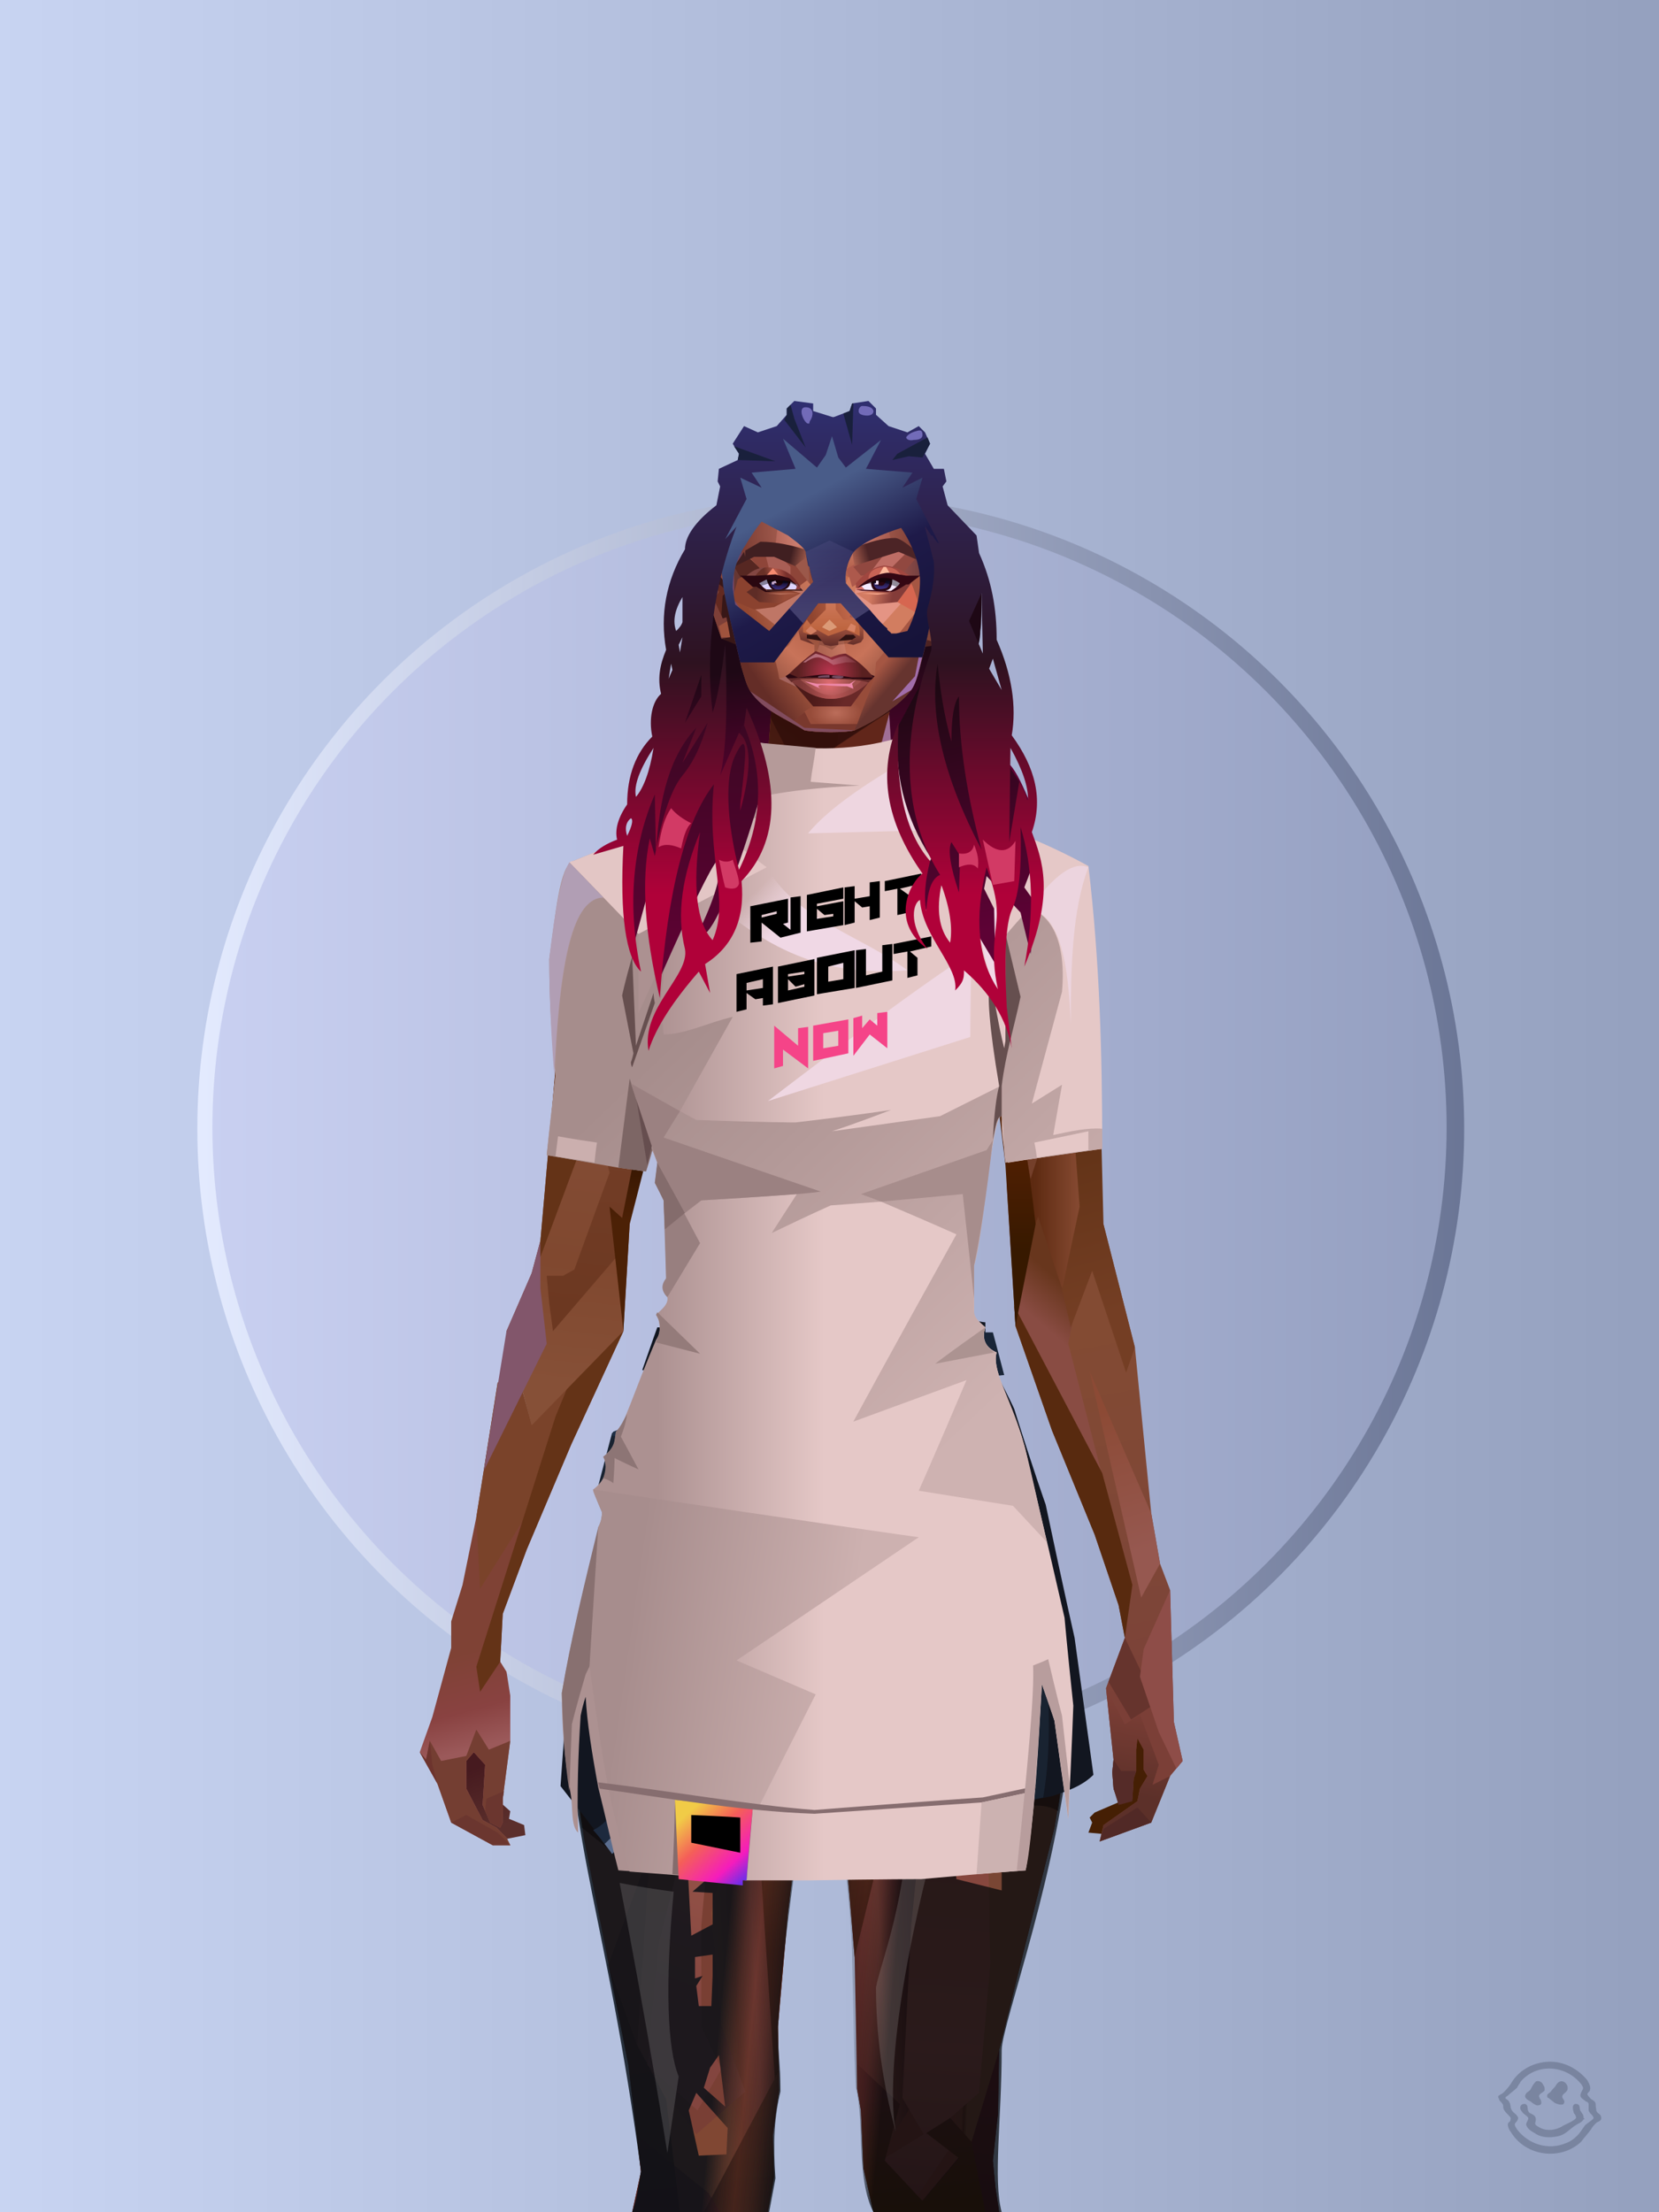 <?xml version="1.0" encoding="UTF-8"?><svg width="1320px" height="1760px" viewBox="0 0 1320 1760" version="1.1" xmlns="http://www.w3.org/2000/svg" xmlns:xlink="http://www.w3.org/1999/xlink"><defs><linearGradient x1="0%" y1="41%" x2="100%" y2="41%" id="id-30352"><stop stop-color="#C8D4F2" offset="0%"></stop><stop stop-color="#94A0BE" offset="100%"></stop></linearGradient><linearGradient x1="0%" y1="50%" x2="100%" y2="50%" id="id-30353"><stop stop-color="#E4EBFF" offset="0%"></stop><stop stop-color="#6A7595" offset="100%"></stop></linearGradient><filter width="106%" height="106%" x="-3%" y="-3%" id="id-30354" filterUnits="objectBoundingBox"><feGaussianBlur in="SourceGraphic" stdDeviation="10"></feGaussianBlur></filter><linearGradient x1="0%" y1="50%" x2="100%" y2="50%" id="id-30355"><stop stop-color="#C9D0F1" offset="0%"></stop><stop stop-color="#949FC0" offset="100%"></stop></linearGradient></defs><g stroke="none" stroke-width="1" fill="none" id="id-30356" fill-rule="evenodd"><g id="id-30357"><rect fill="url(#id-30352)" width="1320" height="1760" x="0" y="0" id="id-30358"></rect><circle cx="661" cy="898" r="504" fill="url(#id-30353)" id="id-30359" filter="url(#id-30354)"></circle><circle cx="660" cy="897" r="491" fill="url(#id-30355)" id="id-30359"></circle></g></g><defs><linearGradient x1="43%" y1="38%" x2="50%" y2="82%" id="id-73859"><stop stop-color="#1E0815" offset="0%"></stop><stop stop-color="#5F0133" offset="100%"></stop></linearGradient></defs><path d=" M 577,441 L 503,671 L 817,671 C 819,652 820,640 818,635 C 812,621 807,611 802,607 L 775,523 C 778,516 780,509 780,502 C 781,496 781,485 781,471 L 577,441 Z" fill="url(#id-73859)" id="id-73860"></path><defs><linearGradient x1="100%" y1="46%" x2="12%" y2="47%" id="id-74155"><stop stop-color="#723722" offset="0%"></stop><stop stop-color="#96513B" offset="21%"></stop><stop stop-color="#9A6555" offset="46%"></stop><stop stop-color="#9F5E49" offset="80%"></stop><stop stop-color="#93523A" offset="100%"></stop></linearGradient><linearGradient x1="53%" y1="81%" x2="50%" y2="21%" id="id-74156"><stop stop-color="#7B3F37" offset="0%"></stop><stop stop-color="#7D4538" offset="24%"></stop><stop stop-color="#834B33" offset="100%"></stop></linearGradient><linearGradient x1="52%" y1="-4%" x2="46%" y2="70%" id="id-74157"><stop stop-color="#834239" offset="0%"></stop><stop stop-color="#5C3029" offset="100%"></stop></linearGradient><linearGradient x1="46%" y1="43%" x2="15%" y2="43%" id="id-74158"><stop stop-color="#924833" offset="0%"></stop><stop stop-color="#683011" offset="100%"></stop></linearGradient><linearGradient x1="54%" y1="37%" x2="12%" y2="72%" id="id-74159"><stop stop-color="#1E0404" offset="0%"></stop><stop stop-color="#34100E" offset="100%"></stop></linearGradient><linearGradient x1="40%" y1="14%" x2="61%" y2="85%" id="id-74160"><stop stop-color="#461A1F" offset="0%"></stop><stop stop-color="#5B2F2C" offset="100%"></stop></linearGradient><linearGradient x1="27%" y1="47%" x2="91%" y2="49%" id="id-74161"><stop stop-color="#784730" offset="0%"></stop><stop stop-color="#BE8BC7" offset="100%"></stop></linearGradient><linearGradient x1="47%" y1="60%" x2="49%" y2="79%" id="id-74162"><stop stop-color="#7F4235" offset="0%"></stop><stop stop-color="#894241" offset="60%"></stop><stop stop-color="#9B595A" offset="100%"></stop></linearGradient><linearGradient x1="29%" y1="56%" x2="69%" y2="53%" id="id-74163"><stop stop-color="#804733" offset="0%"></stop><stop stop-color="#743A2C" offset="8%"></stop><stop stop-color="#7C3D34" offset="18%"></stop><stop stop-color="#5D2920" offset="38%"></stop><stop stop-color="#5B2725" offset="65%"></stop><stop stop-color="#7E4037" offset="81%"></stop><stop stop-color="#4C1B1F" offset="100%"></stop></linearGradient><linearGradient x1="47%" y1="45%" x2="54%" y2="46%" id="id-74164"><stop stop-color="#7A3932" offset="0%"></stop><stop stop-color="#763B2F" offset="62%"></stop><stop stop-color="#5F2C1F" offset="77%"></stop><stop stop-color="#794634" offset="100%"></stop></linearGradient><linearGradient x1="51%" y1="7%" x2="50%" y2="100%" id="id-74165"><stop stop-color="#763D2D" offset="0%"></stop><stop stop-color="#914E49" offset="75%"></stop><stop stop-color="#7B3C3B" offset="100%"></stop></linearGradient><linearGradient x1="51%" y1="11%" x2="49%" y2="93%" id="id-74166"><stop stop-color="#87523F" offset="0%"></stop><stop stop-color="#80482F" offset="73%"></stop><stop stop-color="#865037" offset="100%"></stop></linearGradient><linearGradient x1="51%" y1="-5%" x2="48%" y2="96%" id="id-74167"><stop stop-color="#7D452E" offset="0%"></stop><stop stop-color="#6C3821" offset="100%"></stop></linearGradient><linearGradient x1="50%" y1="19%" x2="50%" y2="69%" id="id-74168"><stop stop-color="#50260A" offset="0%"></stop><stop stop-color="#291000" offset="45%"></stop><stop stop-color="#4C2106" offset="100%"></stop></linearGradient><linearGradient x1="46%" y1="74%" x2="39%" y2="35%" id="id-74169"><stop stop-color="#492117" offset="0%"></stop><stop stop-color="#64311E" offset="51%"></stop><stop stop-color="#713121" offset="100%"></stop></linearGradient><linearGradient x1="46%" y1="16%" x2="49%" y2="82%" id="id-74170"><stop stop-color="#512416" offset="0%" stop-opacity="0.186"></stop><stop stop-color="#482015" offset="100%"></stop></linearGradient><linearGradient x1="41%" y1="19%" x2="50%" y2="100%" id="id-74171"><stop stop-color="#5B2725" offset="0%"></stop><stop stop-color="#50260A" offset="100%"></stop></linearGradient><linearGradient x1="50%" y1="31%" x2="45%" y2="50%" id="id-74172"><stop stop-color="#68361D" offset="0%"></stop><stop stop-color="#894C43" offset="100%"></stop></linearGradient><linearGradient x1="51%" y1="22%" x2="50%" y2="100%" id="id-74173"><stop stop-color="#5D2126" offset="0%"></stop><stop stop-color="#4F1C21" offset="100%"></stop></linearGradient><linearGradient x1="49%" y1="0%" x2="50%" y2="100%" id="id-74174"><stop stop-color="#7A3F2E" offset="0%"></stop><stop stop-color="#793F35" offset="100%"></stop></linearGradient><linearGradient x1="44%" y1="15%" x2="50%" y2="100%" id="id-74175"><stop stop-color="#5B2C1F" offset="0%"></stop><stop stop-color="#50281D" offset="100%"></stop></linearGradient><linearGradient x1="52%" y1="21%" x2="49%" y2="83%" id="id-74176"><stop stop-color="#7F4534" offset="0%"></stop><stop stop-color="#975549" offset="48%"></stop><stop stop-color="#83453F" offset="100%"></stop></linearGradient><linearGradient x1="85%" y1="60%" x2="15%" y2="60%" id="id-74177"><stop stop-color="#864A32" offset="0%"></stop><stop stop-color="#5D2A11" offset="100%"></stop></linearGradient><linearGradient x1="48%" y1="-20%" x2="59%" y2="91%" id="id-74178"><stop stop-color="#96533C" offset="0%"></stop><stop stop-color="#5D2C12" offset="60%"></stop><stop stop-color="#643418" offset="72%"></stop><stop stop-color="#743E24" offset="100%"></stop></linearGradient><linearGradient x1="55%" y1="48%" x2="46%" y2="33%" id="id-74179"><stop stop-color="#743F2A" offset="0%"></stop><stop stop-color="#7E462E" offset="86%"></stop><stop stop-color="#764228" offset="100%"></stop></linearGradient><linearGradient x1="50%" y1="19%" x2="50%" y2="78%" id="id-74180"><stop stop-color="#401900" offset="0%"></stop><stop stop-color="#522003" offset="50%"></stop><stop stop-color="#371900" offset="100%"></stop></linearGradient><linearGradient x1="50%" y1="10%" x2="50%" y2="43%" id="id-74181"><stop stop-color="#85462C" offset="0%"></stop><stop stop-color="#602C13" offset="15%"></stop><stop stop-color="#652D15" offset="68%"></stop><stop stop-color="#592A10" offset="100%"></stop></linearGradient><linearGradient x1="89%" y1="50%" x2="9%" y2="52%" id="id-74182"><stop stop-color="#401D02" offset="0%"></stop><stop stop-color="#995734" offset="53%" stop-opacity="0.199"></stop><stop stop-color="#5A2A10" offset="75%"></stop><stop stop-color="#411900" offset="100%"></stop></linearGradient><linearGradient x1="44%" y1="70%" x2="86%" y2="30%" id="id-74183"><stop stop-color="#9A5741" offset="0%"></stop><stop stop-color="#9C6A5F" offset="100%"></stop></linearGradient><linearGradient x1="19%" y1="86%" x2="73%" y2="32%" id="id-74184"><stop stop-color="#703010" offset="0%"></stop><stop stop-color="#A66353" offset="40%"></stop><stop stop-color="#AE745F" offset="100%"></stop></linearGradient><linearGradient x1="35%" y1="94%" x2="47%" y2="12%" id="id-74185"><stop stop-color="#723C23" offset="0%"></stop><stop stop-color="#966556" offset="40%"></stop><stop stop-color="#AC715D" offset="46%"></stop><stop stop-color="#A36655" offset="100%"></stop></linearGradient><linearGradient x1="50%" y1="54%" x2="27%" y2="9%" id="id-74186"><stop stop-color="#DDAB90" offset="0%"></stop><stop stop-color="#DDAB90" offset="100%" stop-opacity="0.078"></stop></linearGradient><linearGradient x1="20%" y1="36%" x2="93%" y2="69%" id="id-74187"><stop stop-color="#A36150" offset="0%"></stop><stop stop-color="#9D604E" offset="70%"></stop><stop stop-color="#803A19" offset="100%"></stop></linearGradient><linearGradient x1="36%" y1="84%" x2="25%" y2="44%" id="id-74188"><stop stop-color="#663D38" offset="0%" stop-opacity="0.509"></stop><stop stop-color="#57260A" offset="35%" stop-opacity="0.675"></stop><stop stop-color="#763217" offset="100%" stop-opacity="0"></stop></linearGradient><linearGradient x1="63%" y1="95%" x2="43%" y2="20%" id="id-74189"><stop stop-color="#7C3C2B" offset="0%"></stop><stop stop-color="#8A4B32" offset="46%"></stop><stop stop-color="#88452F" offset="100%"></stop></linearGradient><linearGradient x1="40%" y1="0%" x2="50%" y2="86%" id="id-74190"><stop stop-color="#804025" offset="0%"></stop><stop stop-color="#955542" offset="100%"></stop></linearGradient><linearGradient x1="50%" y1="0%" x2="50%" y2="92%" id="id-74191"><stop stop-color="#B56F5E" offset="0%"></stop><stop stop-color="#8B4E35" offset="100%"></stop></linearGradient><linearGradient x1="33%" y1="79%" x2="21%" y2="44%" id="id-74192"><stop stop-color="#936354" offset="0%"></stop><stop stop-color="#633117" offset="28%"></stop><stop stop-color="#763C17" offset="100%" stop-opacity="0"></stop></linearGradient><linearGradient x1="4%" y1="47%" x2="92%" y2="45%" id="id-74193"><stop stop-color="#391108" offset="0%"></stop><stop stop-color="#501A0F" offset="17%" stop-opacity="0.753"></stop><stop stop-color="#6B3127" offset="48%" stop-opacity="0.386"></stop><stop stop-color="#4A1C15" offset="78%" stop-opacity="0.762"></stop><stop stop-color="#411610" offset="100%"></stop></linearGradient><linearGradient x1="60%" y1="45%" x2="67%" y2="53%" id="id-74194"><stop stop-color="#A3716E" offset="0%"></stop><stop stop-color="#CB93A9" offset="100%"></stop></linearGradient><linearGradient x1="48%" y1="15%" x2="54%" y2="81%" id="id-74195"><stop stop-color="#8C4A35" offset="0%"></stop><stop stop-color="#965850" offset="100%"></stop></linearGradient><linearGradient x1="47%" y1="44%" x2="50%" y2="61%" id="id-74196"><stop stop-color="#3E0D06" offset="0%" stop-opacity="0.175"></stop><stop stop-color="#33100B" offset="100%"></stop></linearGradient><linearGradient x1="26%" y1="-7%" x2="50%" y2="96%" id="id-74197"><stop stop-color="#37373F" offset="0%"></stop><stop stop-color="#19191D" offset="100%"></stop></linearGradient><linearGradient x1="50%" y1="12%" x2="59%" y2="82%" id="id-74198"><stop stop-color="#252525" offset="0%"></stop><stop stop-color="#101010" offset="100%"></stop></linearGradient><linearGradient x1="25%" y1="-16%" x2="50%" y2="98%" id="id-74199"><stop stop-color="#37373F" offset="0%"></stop><stop stop-color="#19191D" offset="100%"></stop></linearGradient><linearGradient x1="75%" y1="39%" x2="50%" y2="93%" id="id-74200"><stop stop-color="#252525" offset="0%"></stop><stop stop-color="#000000" offset="100%"></stop></linearGradient></defs><g transform=" translate(334,549)" id="id-74201"><polygon points="561 754 565 871 565 881 537 893 533 897 535 901 532 909 543 910 597 864" fill="#451F04" id="id-74202"></polygon><polygon points="537 282 539 246 535 195 529 158 522 137 484 118 440 111 212 111 188 113 157 123 121 139 111 186 108 221 109 290" fill="url(#id-74155)" id="id-74202"></polygon><polygon points="467 393 474 506 503 589 537 672 556 728 561 754 546 794 552 851 551 861 552 874 556 885 567 882 568 866 570 860 570 843 571 834 576 843 576 859 579 864 573 874 571 884 544 903 541 916 582 901 597 864 607 852 600 821 597 716 589 695 582 655 569 523 544 425" fill="url(#id-74156)" id="id-74202"></polygon><polygon points="546 794 552 851 551 861 552 874 556 885 567 882 568 866 570 860 570 843 571 834 576 843 576 859 579 864 573 874 571 884 544 903 541 916 582 901 597 864 583 871 588 855 573 815 561 823" fill="url(#id-74157)" id="id-74202"></polygon><polygon points="552 851 551 861 552 874 556 887 567 884 568 866 570 860 558 860" fill="#552B28" id="id-74202"></polygon><polygon points="544 906 541 916 582 901 571 889" fill="#512926" id="id-74202"></polygon><polygon points="561 754 548 789 566 819 586 806" fill="#66342D" id="id-74202"></polygon><polygon points="486 648 477 599 453 529 440 504 437 490 439 460 449 402 456 340 188 343 198 411 202 493 162 596 153 638 266 693 319 721 386 693" fill="url(#id-74158)" id="id-74202"></polygon><polygon points="486 648 477 599 453 529 440 504 437 490 439 460 449 402 456 340 296 353 376 634" fill="#804025" id="id-74202"></polygon><g transform=" translate(188,0)" id="id-74211"><polygon points="274 114 253 111 232 100 201 76 188 58 184 1 93 1 88 64 25 111 1 113 103 123 121 135 134 138 149 121 161 117 187 119 225 114" fill="#83442E" id="id-74202"></polygon><polygon points="201 76 188 58 185 12 175 57 155 111 185 73" fill="#A06E95" id="id-74202"></polygon><polygon points="149 1 93 1 88 64 108 126 121 135 133 138" fill="#6E361F" id="id-74202"></polygon><polygon points="116 102 120 113 118 115 136 135 150 119 164 71 125 108" fill="#5A2F17" id="id-74215"></polygon><polygon points="121 127 133 138 145 124" fill="#431903" id="id-74216"></polygon><polygon points="136 98 164 71 175 57 186 17 134 51" fill="#68291C" id="id-74217"></polygon><polygon points="97 96 116 80 164 60 178 48 186 17 184 1 93 1 88 64 45 96" fill="#5E2519" opacity="0.654" id="id-74202"></polygon><polygon points="186 17 184 1 93 1 88 64 45 96 66 96" fill="url(#id-74159)" opacity="0.467" id="id-74202"></polygon><polygon points="123 58 176 23 186 17 184 1 93 1 91 22 108 55" fill="#1E0404" opacity="0.434" id="id-74202"></polygon></g><polygon points="41 844 33 856 36 895 64 915 84 911 83 903 71 898 72 892 63 884 52 849" fill="url(#id-74160)" id="id-74202"></polygon><polygon points="315 152 285 173 320 188 357 166" fill="#AA6D58" id="id-74222"></polygon><polygon points="327 150 370 130 342 127" fill="#7D452B" id="id-74223"></polygon><polygon points="301 142 303 148 243 131 240 119 276 119" fill="#7B442B" id="id-74224"></polygon><polygon points="159 149 206 123 269 123 303 144 297 118 188 113 157 123 121 139" fill="url(#id-74161)" id="id-74202"></polygon><polygon points="157 123 121 139 153 167 196 134" fill="#BE8CA3" id="id-74202"></polygon><polygon points="89 584 77 541 62 551 45 658 34 712 25 741 25 762 10 817 0 845 14 870 25 901 58 919 72 919 69 913 61 905 50 899 37 874 37 852 43 845 52 855 50 887 56 901 64 905 66 901 66 882 72 836 72 800 69 781 64 773 66 735 85 684 121 599 162 510" fill="url(#id-74162)" id="id-74202"></polygon><polygon points="89 584 77 541 62 551 45 658 48 715 121 599 162 510" fill="#7A432A" id="id-74202"></polygon><polygon points="55 843 45 827 37 848 17 852 8 836 5 851 0 845 14 870 25 901 58 919 72 919 69 913 61 905 50 899 37 874 37 852 43 845 52 855 50 887 56 901 64 905 66 901 66 882 72 836" fill="#743E32" id="id-74202"></polygon><polygon points="53 882 52 892 56 901 64 905 66 901 66 882 67 876" fill="#6B362F" id="id-74202"></polygon><polygon points="25 901 58 919 72 919 62 909 37 895" fill="#6B362F" id="id-74202"></polygon><polygon points="160 467 145 488 108 578 45 777 48 797 64 773 66 735 85 684 121 599 162 510" fill="#643317" id="id-74202"></polygon><polygon points="169 1211 277 1211 282 1183 281 1150 284 1127 286 1114 285 1063 293 972 306 866 311 792 309 768 323 771 337 768 333 817 333 855 339 924 346 1008 348 1113 351 1130 353 1176 361 1211 461 1211 458 1191 456 1170 460 1133 461 1082 505 905 516 839 518 826 512 762 503 706 486 648 482 629 386 690 318 718 266 690 184 629 153 637 132 731 119 781 118 813 123 862 131 916 166 1094 176 1179" fill="url(#id-74163)" id="id-74202"></polygon><polygon points="463 664 416 771 400 819 392 1125 359 1178 398 1204 441 1153 461 1082 505 905 516 839 518 826 515 789 490 714" fill="url(#id-74164)" id="id-74202"></polygon><polygon points="422 1160 395 1199 365 1171 401 1149 384 1120 391 983 411 786 416 771 448 697 454 1013 445 1116 407 1149" fill="url(#id-74165)" id="id-74235"></polygon><polygon points="121 139 111 186 108 221 109 290 96 438 89 464 69 510 89 585 162 510 167 425 162 241" fill="url(#id-74166)" id="id-74202"></polygon><polygon points="101 466 103 488 106 510 160 447 179 359 164 232 187 184 186 179 132 181 161 234 161 321 149 376 151 384 123 461 114 466" fill="url(#id-74167)" id="id-74237"></polygon><polygon points="96 438 89 464 69 510 51 621 101 520 96 476" fill="#82566B" id="id-74202"></polygon><polygon points="96 451 128 365 134 316 121 139 111 186 108 221 109 290 96 438" fill="#643317" id="id-74202"></polygon><polygon points="184 241 177 248 162 225 138 289 161 321 170 375 161 420 151 411 162 510 167 425 188 343" fill="url(#id-74168)" id="id-74202"></polygon><polygon points="284 1127 286 1114 285 1063 293 972 306 866 311 792 309 768 323 771 337 768 333 817 333 855 339 924 346 1008 375 889 416 771 463 664 490 714 515 790 512 762 503 706 486 648 477 599 471 583 420 650 316 720 201 654 244 742 264 824 275 994" fill="url(#id-74169)" id="id-74202"></polygon><polygon points="298 930 306 866 311 792 309 768 323 771 337 768 333 817 333 855 336 894 347 826 360 784 378 733 388 687 321 739 254 687 267 736 291 821" fill="url(#id-74170)" id="id-74202"></polygon><polygon points="348 1093 348 1113 351 1130 353 1176 361 1211 461 1211 439 1155 422 1136 403 1148 429 1168 400 1202 370 1170 382 1125" fill="url(#id-74171)" id="id-74202"></polygon><polygon points="10 855 8 836 5 851 0 845 14 870" fill="#6D342E" id="id-74202"></polygon><polygon points="520 500 516 520 544 629 474 500 490 399" fill="url(#id-74172)" id="id-74245"></polygon><polygon points="461 1211 458 1191 456 1170 460 1133 461 1082 439 1155 450 1211" fill="url(#id-74173)" id="id-74202"></polygon><polygon points="220 1149 259 1115 240 1063 232 973 266 819 240 713 201 661 158 650 201 784 183 925 170 1083" fill="url(#id-74174)" id="id-74247"></polygon><polygon points="169 1211 277 1211 282 1183 281 1150 284 1127 286 1114 286 1098 226 1211 207 1211 196 1121 173 1078 150 1014 166 1094 176 1179" fill="url(#id-74175)" id="id-74202"></polygon><polygon points="173 1078 183 924 150 1014" fill="#6B352C" id="id-74202"></polygon><polygon points="169 1211 239 1211 230 1196 204 1175 173 1150 176 1179" fill="#521E24" opacity="0.574" id="id-74202"></polygon><polygon points="221 1130 240 1097 224 1063 224 983 240 804 217 698 190 668 212 771 212 910 190 998 181 1094" fill="url(#id-74176)" id="id-74247"></polygon><polygon points="217 795 221 692 200 667 169 658 200 737" fill="#9C5F46" id="id-74252"></polygon><polygon points="511 476 492 419 481 447 484 356 521 274 533 417" fill="url(#id-74177)" id="id-74253"></polygon><polygon points="569 523 544 425 542 346 537 282 539 246 535 195 529 158 522 137 494 161 419 158 471 211 516 290 525 411 511 477 518 507 535 462 562 543" fill="url(#id-74178)" id="id-74202"></polygon><polygon points="486 389 533 243 501 167 464 207 451 247 463 265" fill="url(#id-74179)" id="id-74255"></polygon><polygon points="473 490 474 506 503 589 537 672 556 728 561 754 567 712 543 623" fill="#582A0F" id="id-74202"></polygon><polygon points="460 328 466 378 474 506 490 425 486 392 469 274 479 230 461 260 454 251" fill="url(#id-74180)" id="id-74202"></polygon><polygon points="440 504 437 490 439 460 449 402 456 340 458 328 325 282 188 343 198 411 202 493 162 596 157 621 161 633 169 599 173 570 204 506 202 458 217 402 286 365 321 352 353 360 422 402 431 493 437 520" fill="url(#id-74181)" id="id-74202"></polygon><polygon points="451 385 456 340 458 328 364 340 330 308 268 343 188 343 194 379 262 368 312 343 335 340 381 368" fill="url(#id-74182)" id="id-74202"></polygon><polygon points="286 328 306 310 330 274 453 252 464 205 421 156 317 204 219 165 210 154 188 180" fill="url(#id-74183)" id="id-74260"></polygon><path d=" M 422,195 L 405,190 C 377,190 357,198 343,214 C 329,230 322,250 323,276 C 324,301 331,320 345,333 C 365,351 384,356 405,356 C 425,356 444,347 450,342 C 454,339 457,335 460,328 C 463,323 466,317 467,308 C 469,294 466,276 457,254 L 422,195 Z" fill="url(#id-74184)" id="id-74261"></path><path d=" M 422,195 L 417,175 C 386,188 366,196 358,201 C 355,203 351,206 348,208 C 348,209 381,253 448,342 C 454,338 459,332 463,324 C 469,310 469,301 469,293 C 469,287 465,275 459,257 L 422,195 Z" fill="url(#id-74185)" id="id-74261"></path><path d=" M 375,226 C 338,253 343,276 343,284 C 343,291 353,319 371,335 C 379,342 422,349 447,331 C 468,316 472,294 458,265 C 427,221 400,208 375,226 Z" fill="url(#id-74186)" opacity="0.282" id="id-74261"></path><path d=" M 272,205 C 260,199 243,200 221,209 C 187,227 169,258 168,303 C 167,319 184,342 190,346 C 197,351 212,356 239,353 C 257,351 272,344 284,333 C 303,312 312,288 309,260 C 305,217 291,214 272,205 Z" fill="url(#id-74187)" id="id-74264"></path><path d=" M 340,285 C 333,252 328,240 326,248 C 324,254 323,263 323,276 C 324,301 331,320 345,333 C 365,351 382,356 404,356 C 425,356 444,347 450,342 C 456,337 465,325 468,308 C 472,290 465,276 463,268 C 461,263 460,259 458,255 L 442,290 L 399,304 L 366,300 L 340,285 Z" fill="url(#id-74188)" id="id-74261"></path><path d=" M 153,637 L 149,654 L 132,731 L 130,739 C 133,730 135,723 137,718 C 140,709 147,691 149,680 C 151,671 155,655 161,633 L 172,570 L 162,596 L 153,637 Z" fill="#7D362E" id="id-74202"></path><path d=" M 259,203 C 254,199 240,185 217,163 L 210,153 L 186,180 C 192,211 192,231 186,239 C 175,256 168,277 168,303 C 168,324 190,352 239,344 C 252,342 274,217 259,203 Z" fill="#A36150" id="id-74264"></path><polygon points="175 565 203 550 234 558 241 520 203 455 203 507" fill="#5E2D13" id="id-74268"></polygon><polygon points="241 442 241 518 229 556 233 629 266 657 316 707 381 659 395 629 364 504 350 504 301 380" fill="url(#id-74189)" id="id-74269"></polygon><polygon points="432 626 427 589 407 518 414 505 450 568 470 618" fill="url(#id-74190)" id="id-74270"></polygon><polygon points="302 376 254 442 254 546 302 590 364 568 364 504 350 504 376 454 345 400" fill="url(#id-74191)" opacity="0.599" id="id-74269"></polygon><polygon points="317 480 342 436 319 413 300 447" fill="#874A31" id="id-74272"></polygon><polygon points="304 541 318 507 329 541 314 549" fill="#774029" id="id-74273"></polygon><polygon points="306 543 316 578 329 541" fill="#935F42" id="id-74274"></polygon><path d=" M 178,333 C 179,334 180,336 182,338 C 184,342 186,343 189,346 C 190,347 197,351 206,353 C 215,354 226,355 239,353 C 257,351 272,344 284,333 C 293,322 299,313 302,305 C 304,301 307,293 309,277 C 310,274 310,268 309,260 L 228,277 L 207,295 L 178,333 Z" fill="url(#id-74192)" id="id-74264"></path><polygon points="306 543 308 550 324 556 329 541" fill="#9E7261" id="id-74274"></polygon><polygon points="308 543 318 525 323 542 314 548" fill="#3C1E03" id="id-74277"></polygon><polygon points="152 641 162 596 176 561 185 617 214 602 246 628 323 690 404 628 423 605 454 605 470 577 477 599 482 629 388 689 337 768 323 771 309 768 259 688 175 639 142 688" fill="url(#id-74193)" opacity="0.442" id="id-74278"></polygon><polygon points="490 154 522 137 484 118 412 123" fill="url(#id-74194)" id="id-74202"></polygon><polygon points="573 785 588 829 602 858 607 852 600 821 597 716 576 763" fill="#8E4D48" id="id-74202"></polygon><polygon points="574 722 589 695 582 655 533 542" fill="url(#id-74195)" id="id-74202"></polygon><polygon points="172 640 241 690 309 768 323 771 338 768 395 706 469 661 404 650 313 706 217 629" fill="url(#id-74196)" opacity="0.571" id="id-74282"></polygon><g transform=" translate(188,270)" id="id-74283"><polygon points="207 13 207 10 217 2 220 2 239 21 258 39 260 42 250 51 246 52 226 33" fill="url(#id-74197)" id="id-74284"></polygon><polygon points="208 40 218 50 222 50 240 33 257 13 257 9 247 0 244 1 230 19 209 36" fill="url(#id-74198)" id="id-74285"></polygon><polygon points="1 13 1 10 10 2 15 2 32 21 50 39 52 42 42 52 38 52 19 33" fill="url(#id-74199)" id="id-74284"></polygon><polygon points="0 43 10 53 14 53 33 35 50 15 50 11 40 3 36 4 19 23 1 39" fill="url(#id-74200)" id="id-74285"></polygon></g></g><defs><linearGradient x1="50%" y1="0%" x2="50%" y2="85%" id="id-74953"><stop stop-color="#874639" offset="0%"></stop><stop stop-color="#4D2322" offset="100%"></stop></linearGradient><radialGradient cx="50%" cy="55%" r="91%" id="id-74954" fx="50%" fy="55%" gradientTransform=" translate(0.500,0.550) scale(1,0.697) rotate(-90) scale(1,0.712) translate(-0.500,-0.550)"><stop stop-color="#A3513A" offset="0%"></stop><stop stop-color="#C87359" offset="39%"></stop><stop stop-color="#291013" offset="100%"></stop></radialGradient><linearGradient x1="11%" y1="60%" x2="57%" y2="52%" id="id-74955"><stop stop-color="#944831" offset="0%"></stop><stop stop-color="#B46750" offset="48%"></stop><stop stop-color="#D27D60" offset="100%"></stop></linearGradient><linearGradient x1="46%" y1="46%" x2="22%" y2="61%" id="id-74956"><stop stop-color="#A0543D" offset="0%"></stop><stop stop-color="#642D27" offset="100%"></stop></linearGradient><linearGradient x1="48%" y1="50%" x2="57%" y2="65%" id="id-74957"><stop stop-color="#A55643" offset="0%"></stop><stop stop-color="#66342F" offset="100%"></stop></linearGradient><linearGradient x1="100%" y1="38%" x2="17%" y2="50%" id="id-74958"><stop stop-color="#CB7B65" offset="0%"></stop><stop stop-color="#AE6452" offset="100%"></stop></linearGradient><linearGradient x1="47%" y1="27%" x2="48%" y2="50%" id="id-74959"><stop stop-color="#532D32" offset="0%"></stop><stop stop-color="#794968" offset="100%"></stop></linearGradient><radialGradient cx="47%" cy="70%" r="97%" id="id-74960" fx="47%" fy="70%" gradientTransform=" translate(0.467,0.700) scale(0.592,1) rotate(-93) translate(-0.467,-0.700)"><stop stop-color="#D17F6C" offset="0%"></stop><stop stop-color="#622923" offset="100%"></stop></radialGradient><linearGradient x1="42%" y1="43%" x2="61%" y2="33%" id="id-74961"><stop stop-color="#783A36" offset="0%"></stop><stop stop-color="#632F2B" offset="100%"></stop></linearGradient><radialGradient cx="45%" cy="79%" r="81%" id="id-74962" fx="45%" fy="79%" gradientTransform=" translate(0.447,0.790) scale(0.833,1) rotate(-90) scale(1,1) translate(-0.447,-0.790)"><stop stop-color="#F2A292" offset="0%"></stop><stop stop-color="#93483D" offset="100%"></stop></radialGradient><linearGradient x1="58%" y1="0%" x2="20%" y2="89%" id="id-74963"><stop stop-color="#D48072" offset="0%" stop-opacity="0"></stop><stop stop-color="#E49281" offset="46%"></stop><stop stop-color="#F2A38F" offset="100%" stop-opacity="0.432"></stop></linearGradient><linearGradient x1="52%" y1="22%" x2="50%" y2="16%" id="id-74964"><stop stop-color="#A06DAA" offset="0%"></stop><stop stop-color="#A471B2" offset="100%" stop-opacity="0.398"></stop></linearGradient><radialGradient cx="45%" cy="76%" r="54%" id="id-74965" fx="45%" fy="76%" gradientTransform=" translate(0.455,0.761) scale(0.673,1) scale(1,0.612) translate(-0.455,-0.761)"><stop stop-color="#BC6D5A" offset="0%"></stop><stop stop-color="#974C3A" offset="100%"></stop></radialGradient><linearGradient x1="50%" y1="0%" x2="50%" y2="73%" id="id-74966"><stop stop-color="#D88873" offset="0%"></stop><stop stop-color="#B4624D" offset="100%"></stop></linearGradient><linearGradient x1="25%" y1="52%" x2="67%" y2="55%" id="id-74967"><stop stop-color="#D37B62" offset="0%"></stop><stop stop-color="#843C39" offset="100%"></stop></linearGradient><linearGradient x1="71%" y1="52%" x2="18%" y2="50%" id="id-74968"><stop stop-color="#994D39" offset="0%"></stop><stop stop-color="#5E2C26" offset="100%"></stop></linearGradient><linearGradient x1="94%" y1="63%" x2="50%" y2="63%" id="id-74969"><stop stop-color="#6F3D40" offset="0%"></stop><stop stop-color="#AD594C" offset="100%"></stop></linearGradient><linearGradient x1="50%" y1="0%" x2="50%" y2="84%" id="id-74970"><stop stop-color="#0B071E" offset="0%"></stop><stop stop-color="#3C2F7B" offset="100%"></stop></linearGradient><linearGradient x1="75%" y1="46%" x2="36%" y2="49%" id="id-74971"><stop stop-color="#772F2B" offset="0%"></stop><stop stop-color="#B35849" offset="46%"></stop><stop stop-color="#693027" offset="100%"></stop></linearGradient><linearGradient x1="50%" y1="0%" x2="50%" y2="84%" id="id-74972"><stop stop-color="#0B071E" offset="0%"></stop><stop stop-color="#3C2F7B" offset="100%"></stop></linearGradient><linearGradient x1="28%" y1="50%" x2="72%" y2="55%" id="id-74973"><stop stop-color="#4C1A19" offset="0%"></stop><stop stop-color="#692928" offset="100%"></stop></linearGradient><radialGradient cx="50%" cy="28%" r="98%" id="id-74974" fx="50%" fy="28%" gradientTransform=" translate(0.500,0.278) scale(0.259,1) rotate(90) scale(1,1) translate(-0.500,-0.278)"><stop stop-color="#DF6C71" offset="0%"></stop><stop stop-color="#9F504C" offset="100%"></stop></radialGradient><linearGradient x1="13%" y1="50%" x2="90%" y2="50%" id="id-74975"><stop stop-color="#682929" offset="0%"></stop><stop stop-color="#B85454" offset="54%"></stop><stop stop-color="#833A38" offset="100%"></stop></linearGradient><radialGradient cx="48%" cy="82%" r="121%" id="id-74976" fx="48%" fy="82%" gradientTransform=" translate(0.483,0.816) scale(0.316,1) rotate(-95) translate(-0.483,-0.816)"><stop stop-color="#BA354F" offset="0%"></stop><stop stop-color="#592020" offset="100%"></stop></radialGradient><linearGradient x1="32%" y1="49%" x2="112%" y2="53%" id="id-74977"><stop stop-color="#F6B8CB" offset="0%"></stop><stop stop-color="#78272F" offset="100%"></stop></linearGradient><linearGradient x1="50%" y1="0%" x2="50%" y2="100%" id="id-74978"><stop stop-color="#693C4E" offset="0%"></stop><stop stop-color="#7A5771" offset="100%"></stop></linearGradient><linearGradient x1="50%" y1="0%" x2="50%" y2="100%" id="id-74979"><stop stop-color="#693C4E" offset="0%"></stop><stop stop-color="#7A5771" offset="100%"></stop></linearGradient><linearGradient x1="-8%" y1="57%" x2="25%" y2="53%" id="id-74980"><stop stop-color="#C06E59" offset="0%"></stop><stop stop-color="#4C2426" offset="100%"></stop></linearGradient><linearGradient x1="106%" y1="53%" x2="76%" y2="50%" id="id-74981"><stop stop-color="#C06F5A" offset="0%"></stop><stop stop-color="#401F21" offset="100%"></stop></linearGradient><linearGradient x1="81%" y1="45%" x2="17%" y2="63%" id="id-74982"><stop stop-color="#C86C4D" offset="0%"></stop><stop stop-color="#90452F" offset="100%"></stop></linearGradient><linearGradient x1="50%" y1="14%" x2="50%" y2="87%" id="id-74983"><stop stop-color="#D37E62" offset="0%"></stop><stop stop-color="#BE6540" offset="100%"></stop></linearGradient><linearGradient x1="50%" y1="29%" x2="50%" y2="100%" id="id-74984"><stop stop-color="#A4543F" offset="0%"></stop><stop stop-color="#602B28" offset="100%"></stop></linearGradient></defs><g transform=" translate(561,332)" id="id-74985"><g transform=" translate(172,115)" id="id-74986"><polygon points="14 1 18 0 25 8 27 21 24 41 14 66 0 68" fill="url(#id-74953)" id="id-74987"></polygon><polygon points="12 48 19 50 23 42 26 24 20 12 12 22" fill="#7D3F38" id="id-74988"></polygon><polygon points="11 21 17 10 20 5 24 7 26 24 20 36 18 31 20 16 9 29" fill="#632A21" id="id-74989"></polygon><polygon points="10 28 11 38 8 45 13 49 19 38 13 24" fill="#381717" id="id-74990"></polygon><polygon points="12 18 17 17 18 9" fill="#381717" id="id-74991"></polygon><polygon points="17 51 9 52 7 51 4 62 11 64 13 62" fill="#7C4337" id="id-74992"></polygon></g><g transform=" translate(0,113)" id="id-74993"><polygon points="13 0 5 0 0 13 4 36 13 63 25 67" fill="#9B4D38" id="id-74994"></polygon><polygon points="5 9 0 13 4 36 13 63 25 67 13 24" fill="#7D3F38" id="id-74994"></polygon><polygon points="18 46 14 47 7 32 11 26 4 9 6 5 16 20 17 29" fill="#632A21" id="id-74996"></polygon><polygon points="13 62 20 62 18 49 11 53" fill="#A0533D" id="id-74997"></polygon><polygon points="25 68 13 63 20 62 17 46 14 47 13 44 14 29 17 26 14 22 10 19 10 11 17 20" fill="#381717" id="id-74998"></polygon><polygon points="13 9 4 3 5 0 12 0" fill="#C26E60" id="id-74999"></polygon></g><path d=" M 29,199 C 21,165 17,151 15,130 C 4,44 33,0 103,0 C 180,0 191,63 186,119 C 183,157 173,191 170,202 C 169,206 167,213 164,217 C 155,229 135,242 119,249 C 112,251 89,251 79,249 C 65,240 47,234 36,218 C 33,213 32,209 29,199 Z" fill="url(#id-74954)" id="id-75000"></path><polygon points="122 166 151 182 171 155 113 120 77 124 20 148 51 190 66 182 86 155" fill="url(#id-74955)" id="id-75001"></polygon><polygon points="115 140 139 167 156 148 121 130 119 140" fill="#E49484" id="id-75002"></polygon><polygon points="169 156 153 147 164 132 174 151" fill="#D66650" id="id-75003"></polygon><path d=" M 29,199 C 24,176 20,162 18,149 C 18,148 33,157 51,182 C 54,187 57,195 59,208 C 110,231 130,244 119,249 C 112,251 89,251 79,249 C 65,240 47,234 36,218 C 33,213 32,209 29,199 Z" fill="url(#id-74956)" id="id-75000"></path><path d=" M 119,249 C 112,251 89,251 79,249 C 77,247 74,245 70,242 L 80,234 L 131,223 C 125,240 121,248 119,249 Z" fill="#79382D" id="id-75000"></path><path d=" M 135,207 L 136,195 L 171,151 L 164,131 L 171,125 C 178,143 181,152 181,154 C 177,177 172,195 170,202 C 169,206 167,213 164,217 C 155,229 135,242 119,249 L 135,207 Z" fill="url(#id-74957)" id="id-75000"></path><polygon points="179 117 171 125 177 143" fill="#90596C" id="id-75000"></polygon><polygon points="89 188 91 178 110 176 113 191 99 195" fill="url(#id-74958)" id="id-75008"></polygon><polygon points="87 187 87 181 78 175 104 155 123 177 113 180 106 181 101 185 95 182 91 181 89 187" fill="#56281B" opacity="0.297" id="id-75009"></polygon><path d=" M 119,249 C 112,251 89,251 79,249 C 65,240 47,234 36,218 L 79,247 L 119,249 Z" fill="#814C5E" id="id-75000"></path><polygon points="23 119 31 133 45 121 34 111" fill="#562722" id="id-75011"></polygon><polygon points="23 119 23 141 31 133" fill="#663632" id="id-75011"></polygon><path d=" M 18,149 C 17,143 15,136 15,130 C 14,120 13,111 13,103 L 21,70 L 32,111 L 23,119 L 23,145 L 35,163 L 18,149 Z" fill="url(#id-74959)" id="id-75000"></path><path d=" M 30,111 L 24,83 C 36,49 59,30 92,24 C 126,19 155,33 180,67 L 186,98 L 183,119 L 99,103 L 30,111 Z" fill="url(#id-74960)" id="id-75014"></path><path d=" M 180,58 L 186,98 L 183,119 L 171,104 L 164,65 L 154,82 C 147,53 146,38 149,36 C 160,43 170,50 180,58 Z" fill="url(#id-74961)" id="id-75014"></path><polygon points="56 102 62 49 99 32 135 45 149 102 99 109" fill="url(#id-74962)" id="id-75016"></polygon><polygon points="92 39 75 62 99 99 122 62 103 39" fill="url(#id-74963)" id="id-75017"></polygon><path d=" M 149,226 L 167,206 L 178,150 L 174,144 L 178,121 L 167,106 L 174,75 L 184,97 L 181,113 L 184,132 C 180,165 172,193 170,202 C 169,206 167,213 164,217 L 149,226 Z" fill="url(#id-74964)" id="id-75000"></path><polygon points="135 207 121 244 84 244 79 234 86 230" fill="url(#id-74965)" id="id-75000"></polygon><polygon points="70 104 102 91 136 107 109 132 81 126" fill="url(#id-74966)" id="id-75020"></polygon><polygon points="39 152 62 170 82 141 75 134" fill="#BF7666" id="id-75021"></polygon><polygon points="76 140 55 151 39 153 25 147 23 146 23 140 26 129 29 127" fill="#8B422F" id="id-75022"></polygon><polygon points="120 140 133 149 153 147 164 132" fill="url(#id-74967)" id="id-75023"></polygon><polygon points="39 135 33 139 43 147 59 148 76 140" fill="url(#id-74968)" id="id-75024"></polygon><polygon points="117 135 127 129 169 128 177 120 169 111 146 101 112 121 115 128" fill="url(#id-74969)" id="id-75025"></polygon><polygon points="124 126 118 119 146 104 167 113 158 123" fill="#914840" id="id-75026"></polygon><polygon points="131 124 144 107 161 107 147 121" fill="#BE6D65" id="id-75027"></polygon><path d=" M 120,136 L 120,132 C 127,124 134,119 142,118 C 149,118 157,121 165,128 L 120,136 Z" fill="#A04740" id="id-75028"></path><path d=" M 130,129 C 130,123 134,120 142,119 C 149,119 154,121 157,128 L 130,129 Z" fill="#C76355" id="id-75028"></path><polygon points="138 126 142 119 144 119 148 126" fill="#FEB99C" id="id-75030"></polygon><polygon points="125 138 148 138 158 132 148 126 137 127 124 134" fill="#F4EAFF" id="id-75031"></polygon><polygon points="127 137 124 134 120 137" fill="#D8706A" id="id-75032"></polygon><path d=" M 132,131 C 132,134 133,136 134,137 C 137,139 142,139 146,137 C 148,136 149,133 149,128 C 145,127 142,127 140,127 C 138,128 135,129 132,131 Z" fill="#2A0610" id="id-75033"></path><path d=" M 134,132 C 134,134 135,135 136,136 C 138,137 140,137 144,136 C 146,135 147,133 147,130 C 146,130 145,130 145,130 C 143,129 144,134 140,134 C 135,134 138,130 137,130 C 136,131 135,131 134,132 Z" fill="url(#id-74970)" id="id-75033"></path><polygon points="74 135 82 129 69 114 44 105 34 110 52 129" fill="#8E4539" id="id-75035"></polygon><polygon points="51 121 48 109 62 113 68 119 68 125" fill="#A85E55" id="id-75036"></polygon><path d=" M 32,127 C 39,121 46,118 55,120 C 64,121 71,126 76,135 L 32,127 Z" fill="url(#id-74971)" id="id-75037"></path><path d=" M 32,127 C 37,122 42,120 48,119 C 44,121 41,124 39,128 L 32,127 Z" fill="#824642" id="id-75037"></path><polygon points="47 128 54 120 61 129" fill="#F68A70" id="id-75039"></polygon><polygon points="49 137 76 137 73 133 62 128 42 128 38 131" fill="#DED5FF" id="id-75040"></polygon><polygon points="72 133 73 135 72 137 77 137 75 135" fill="#8E3D3C" id="id-75041"></polygon><path d=" M 49,129 C 51,136 54,139 60,138 C 65,137 68,135 68,130 L 58,128 L 49,129 Z" fill="#24060D" id="id-75042"></path><path d=" M 51,131 C 53,136 56,138 60,137 C 64,136 66,134 66,131 L 62,130 C 62,132 61,134 58,134 C 56,134 55,132 55,130 L 51,131 Z" fill="url(#id-74972)" id="id-75042"></path><polygon points="50 139 65 138 78 138 77 137 65 137 49 137" fill="#3E1B19" id="id-75044"></polygon><polygon points="141 131 153 135 158 131 148 126 135 128 126 133" fill="#000000" opacity="0.400" id="id-75045"></polygon><polygon points="45 134 51 132 68 132 73 134 68 129 48 128 40 132" fill="#000000" opacity="0.400" id="id-75046"></polygon><polygon points="77 137 76 137 75 135 67 130 49 129 43 132 49 138 53 139 48 139 41 135 38 135 28 126 41 126 56 125 67 128" fill="#2A0710" id="id-75047"></polygon><path d=" M 121,136 C 129,132 135,130 139,128 C 143,127 149,128 155,132 C 154,134 151,136 147,139 C 150,139 154,137 160,133 L 162,133 L 171,126 C 166,126 162,126 160,126 C 153,125 147,123 143,124 C 136,125 128,129 121,136 Z" fill="#340713" id="id-75048"></path><polygon points="135 133 138 133 138 130 136 130 136 132 135 132" fill="#F8E2F8" id="id-75049"></polygon><polygon points="53 131 53 133 55 133 55 132 57 132 56 130" fill="#C7ABCD" id="id-75050"></polygon><g transform=" translate(59,186)" id="id-75051"><polygon points="6 20 0 22 19 31" fill="#A4645E" id="id-75052"></polygon><polygon points="10 24 27 44 57 44 71 25" fill="url(#id-74973)" id="id-75053"></polygon><polygon points="7 22 41 28 73 23 76 20 69 17 11 16 5 20" fill="#2A0710" id="id-75054"></polygon><path d=" M 7,22 C 19,32 30,38 41,38 C 52,38 63,33 73,23 L 56,22 C 49,22 43,22 39,22 C 35,22 30,21 22,21 L 7,22 Z" fill="url(#id-74974)" id="id-75054"></path><path d=" M 7,22 C 19,32 30,38 41,38 C 52,38 63,33 73,23 L 66,23 C 58,31 49,35 41,35 C 33,35 25,30 15,21 L 7,22 Z" fill="url(#id-74975)" opacity="0.651" id="id-75054"></path><path d=" M 7,22 C 8,23 9,24 10,25 C 10,22 20,22 39,22 C 59,22 69,24 71,25 C 71,25 72,24 73,23 L 56,22 C 49,22 43,22 39,22 C 35,22 30,21 22,21 L 7,22 Z" fill="#632928" id="id-75054"></path><path d=" M 15,21 L 23,20 C 30,19 37,18 41,19 C 46,19 51,20 58,21 L 75,21 C 68,12 60,6 53,2 C 50,2 46,3 41,5 C 36,3 32,1 29,0 C 22,5 15,11 8,18 L 15,21 Z" fill="url(#id-74976)" id="id-75058"></path><path d=" M 21,9 C 25,6 28,5 31,5 C 33,5 37,7 43,11 L 53,9 L 60,9 C 63,10 60,8 53,4 C 50,4 47,5 42,7 C 37,4 32,3 29,2 C 22,6 19,9 19,9 L 21,9 Z" fill="url(#id-74977)" opacity="0.485" id="id-75058"></path><path d=" M 20,24 L 33,30 C 30,28 31,27 34,27 C 37,27 44,28 54,28 L 59,30 L 58,26 L 61,23 L 56,26 L 30,26 L 20,24 Z" fill="#EE88AA" id="id-75060"></path><path d=" M 31,20 C 31,20 31,21 31,21 C 31,21 34,21 40,21 C 40,20 40,20 40,19 C 38,19 35,19 31,20 Z" fill="url(#id-74978)" id="id-75061"></path><path d=" M 42,20 C 42,20 42,21 42,21 C 46,22 49,22 51,21 L 51,20 C 46,19 43,19 42,20 Z" fill="url(#id-74979)" id="id-75062"></path></g><g transform=" translate(22,95)" id="id-75063"><path d=" M 97,23 L 132,12 L 146,18 L 145,11 C 137,4 132,1 129,1 C 120,1 109,4 96,9 C 95,9 95,14 97,23 Z" fill="url(#id-74980)" id="id-75064"></path><polygon points="156 25 147 19 147 13" fill="#3E1F26" id="id-75064"></polygon><path d=" M 1,24 L 17,16 L 33,16 L 60,28 L 60,11 C 48,7 35,4 22,4 L 10,11 L 10,16 L 9,12 L 1,24 Z" fill="url(#id-74981)" id="id-75066"></path></g><polygon points="99 121 114 127 111 135 121 162 126 169 74 169 81 157 87 130" fill="url(#id-74982)" id="id-75067"></polygon><polygon points="72 118 83 132 96 146 96 132 82 110" fill="#954C3A" id="id-75068"></polygon><polygon points="72 118 83 132 82 110" fill="#9B584A" id="id-75068"></polygon><polygon points="96 132 96 153 84 165 81 161 77 167 78 174 124 174 124 169 121 162 110 161 104 153 104 132" fill="url(#id-74983)" id="id-75070"></polygon><polygon points="78 163 74 169 76 177 87 181 81 176 92 177 95 181 100 182 106 181 106 178 120 175 113 180 118 181 124 179 126 176 126 168 121 160 123 169 123 174 112 169 98 174 89 169 84 173 78 171" fill="url(#id-74984)" id="id-75071"></polygon><polygon points="93 127 100 140 106 127 100 123" fill="#EE9D8C" id="id-75072"></polygon><polygon points="93 167 99 170 105 167 99 161" fill="#DB9A77" id="id-75073"></polygon><polygon points="80 170 84 173 89 170 84 166" fill="#D27F62" id="id-75074"></polygon><polygon points="113 169 119 171 120 166 116 164" fill="#D88365" id="id-75075"></polygon><polygon points="115 159 117 152 121 160" fill="#A35547" id="id-75076"></polygon><polygon points="93 178 81 176 81 173 89 173" fill="#2E1111" id="id-75077"></polygon><polygon points="106 178 112 173 118 173 120 175 117 177" fill="#2E1111" id="id-75078"></polygon><polygon points="124 137 145 138 147 139 125 138 120 137" fill="#3F0A19" id="id-75079"></polygon><polygon points="124 140 137 141 147 140" fill="#FEAF93" id="id-75080"></polygon><polygon points="49 140 60 141 74 140" fill="#BB735F" id="id-75081"></polygon></g><defs><linearGradient x1="50%" y1="22%" x2="72%" y2="62%" id="id-76142"><stop stop-color="#10454D" offset="0%"></stop><stop stop-color="#002325" offset="100%"></stop></linearGradient></defs><g transform=" translate(496,1113)" id="id-76143"><path d=" M 9,8 C 6,15 5,19 5,19 C 53,55 76,73 76,73 C 123,164 146,209 146,209 C 155,211 159,212 159,212 C 169,210 174,209 174,209 C 218,121 240,78 240,78 C 285,34 307,12 307,12 C 306,4 305,1 305,1 L 233,69 L 88,66 L 9,8 Z" fill="#151716" id="id-76144"></path><path d=" M 7,14 L 1,31 L 8,26 C 54,59 76,76 76,76 C 123,160 146,202 146,202 C 155,204 159,205 159,205 L 179,196 L 245,82 C 279,47 298,27 303,23 C 304,21 307,22 311,24 C 307,12 305,7 305,7 L 233,75 L 89,63 L 7,14 Z" fill="#151716" opacity="0.404" id="id-76144"></path><polygon points="93 80 142 178 178 178 225 81" fill="url(#id-76142)" id="id-76146"></polygon></g><defs><linearGradient x1="33%" y1="59%" x2="66%" y2="64%" id="id-40035"><stop stop-color="#050E15" offset="0%" stop-opacity="0.810"></stop><stop stop-color="#040D13" offset="11%" stop-opacity="0.379"></stop><stop stop-color="#040D13" offset="19%" stop-opacity="0.151"></stop><stop stop-color="#040D13" offset="28%" stop-opacity="0.329"></stop><stop stop-color="#040B10" offset="41%" stop-opacity="0.741"></stop><stop stop-color="#03090E" offset="59%" stop-opacity="0.740"></stop><stop stop-color="#03080B" offset="70%" stop-opacity="0.221"></stop><stop stop-color="#03070B" offset="79%" stop-opacity="0.133"></stop><stop stop-color="#02070B" offset="89%" stop-opacity="0.332"></stop><stop stop-color="#020609" offset="100%" stop-opacity="0.712"></stop></linearGradient></defs><g transform=" translate(450,1060)" id="id-40036"><path d=" M 315,72 C 331,189 359,253 401,265 C 402,281 403,298 402,314 C 394,426 347,550 347,571 C 347,626 340,674 347,700 L 347,700 L 245,700 C 231,673 238,628 231,601 C 229,568 229,533 228,499 C 228,446 209,336 219,260 C 246,202 278,140 315,72 Z M 86,54 L 194,258 C 194,258 195,269 196,281 C 188,416 173,470 169,554 C 169,578 171,579 171,604 C 166,624 165,646 167,673 L 167,673 L 162,700 L 53,700 C 56,692 58,681 60,667 C 32,461 4,415 0,271 C 40,271 69,199 86,54 L 86,54 Z M 104,605 L 98,619 L 106,655 L 128,654 L 129,633 L 104,605 Z M 122,575 L 115,585 L 110,601 L 127,616 L 122,575 Z M 117,495 L 103,497 L 103,514 L 109,512 L 104,520 L 106,536 L 116,536 L 117,512 L 117,495 Z M 115,420 L 97,423 L 100,480 L 117,471 L 117,446 L 101,445 L 116,432 L 115,420 Z M 305,370 L 305,380 L 332,392 L 307,396 L 311,435 L 347,444 L 347,428 L 329,425 L 347,420 L 347,404 L 347,377 L 305,370 Z M 109,383 L 99,383 L 98,407 L 110,407 L 109,383 Z M 110,346 L 102,350 L 98,375 L 110,369 L 110,346 Z" fill="url(#id-40035)" id="id-40037"></path><path d=" M 77,1 C 77,1 95,31 130,90 L 130,90 L 280,90 C 280,90 297,62 332,6 C 332,6 332,6 332,6 L 332,6 C 332,7 336,13 343,24 C 343,24 344,26 345,30 L 345,30 L 294,118 C 294,118 318,111 365,95 C 365,95 366,99 367,107 C 367,107 367,107 367,107 L 367,107 C 365,108 361,109 355,111 L 354,112 C 341,116 318,124 286,134 C 286,134 268,169 232,240 C 232,240 279,207 373,141 C 373,141 374,144 375,149 C 375,149 323,187 220,264 C 215,265 213,266 204,267 C 199,266 196,265 193,264 C 189,260 187,256 185,251 L 185,251 L 27,161 C 27,161 28,159 29,153 C 29,153 79,181 178,238 C 178,238 159,202 122,129 C 122,129 94,121 40,103 L 40,103 L 40,103 C 40,103 41,98 43,90 C 43,90 67,98 114,114 L 114,114 L 66,28 C 66,28 70,19 77,1 Z M 276,100 C 276,100 276,100 276,100 L 276,100 C 273,100 226,100 136,100 C 136,100 140,109 149,126 C 183,141 222,139 260,129 C 260,129 265,119 276,100 Z" fill="#131415" id="id-40037"></path><g transform=" translate(42,179)" fill="#BFBFBF" fill-opacity="0.193" id="id-40039"><path d=" M 239,132 C 231,134 226,136 226,136 C 224,107 223,92 223,92 L 230,57 C 236,107 239,132 239,132 Z" id="id-40040"></path><path d=" M 232,190 C 242,191 254,193 254,193 C 254,202 254,211 254,218 C 205,401 221,458 221,458 C 210,418 205,379 205,342 C 209,321 230,273 232,190 Z" id="id-40041"></path><path d=" M 44,266 C 29,264 16,262 1,259 C 23,372 39,474 39,474 L 48,413 C 39,391 37,341 44,266 Z" id="id-40042"></path><path d=" M 30,120 C 20,120 3,107 3,107 C 5,84 6,72 6,72 L 16,55 C 18,85 23,107 30,120 Z" id="id-40043"></path><path d=" M 74,118 C 59,100 57,65 57,65 L 61,1 C 100,41 104,80 74,118 Z" id="id-40044"></path></g></g><defs><linearGradient x1="51%" y1="6%" x2="49%" y2="89%" id="id-48750"><stop stop-color="#161E2A" offset="0%"></stop><stop stop-color="#18202D" offset="100%"></stop></linearGradient></defs><g transform=" translate(446,1048)" id="id-48751"><path d=" M 17,406 C 33,419 41,425 41,425 C 48,416 64,408 88,401 C 123,394 150,394 171,401 C 182,411 188,416 188,416 C 190,399 191,391 192,390 C 212,391 223,392 224,392 C 226,413 226,423 226,424 C 241,412 269,402 310,396 C 333,396 370,386 385,389 C 392,390 396,393 396,393 C 398,381 398,375 398,375 L 14,386 C 16,400 17,406 17,406 Z" fill="#000000" opacity="0.402" id="id-48752"></path><path d=" M 78,395 C 55,419 44,430 44,430 C 15,392 0,373 0,373 C 4,316 6,288 6,288 C 28,190 40,141 40,141 C 49,105 54,87 54,87 C 64,57 69,43 69,43 C 67,42 65,42 65,42 C 73,19 77,8 77,8 C 81,8 83,9 83,9 C 84,4 84,2 84,2 C 87,1 88,0 88,0 C 91,2 93,4 93,4 C 125,10 142,14 142,14 C 184,17 230,19 290,15 C 316,11 330,9 330,9 C 329,7 328,4 328,2 C 335,4 338,4 338,4 C 338,9 338,12 338,12 C 344,35 348,47 348,47 C 357,64 361,73 361,73 C 377,124 386,149 386,149 C 401,220 409,255 409,255 C 419,328 424,364 424,364 C 415,373 403,377 391,381 C 279,405 183,385 85,395 C 80,395 78,395 78,395 Z" fill="#121620" id="id-48753"></path><path d=" M 29,138 C 37,107 41,92 41,92 C 115,104 151,111 151,111 L 140,156 C 66,144 29,138 29,138 Z" fill="#192331" id="id-48754"></path><path d=" M 150,116 C 95,108 58,100 41,94 C 41,92 42,91 42,91 C 50,88 54,86 54,86 C 55,90 55,93 55,93 L 152,110 C 151,114 150,116 150,116 Z" fill="#1E2F45" id="id-48755"></path><path d=" M 72,142 C 78,136 81,133 81,133 C 77,126 74,122 74,122 L 64,131 C 70,139 72,142 72,142 Z" fill="#4D5E7B" id="id-48756"></path><path d=" M 98,150 C 101,150 102,150 102,150 C 110,160 114,165 114,165 C 101,244 98,307 104,353 C 58,397 35,419 35,419 C 29,411 26,408 26,408 C 42,400 48,384 47,363 C 91,301 108,230 98,150 Z" fill="#1D2A3E" id="id-48757"></path><path d=" M 77,379 C 83,358 86,345 88,339 L 87,370 C 81,376 77,379 77,379 Z" fill="#455672" id="id-48758"></path><path d=" M 104,353 C 112,283 120,233 129,181 L 114,165 C 100,239 96,301 104,353 Z" fill="url(#id-48750)" id="id-48759"></path><path d=" M 154,85 C 117,87 99,89 99,89 C 93,72 90,64 90,64 L 141,70 C 149,80 154,85 154,85 Z" fill="#192331" id="id-48760"></path><path d=" M 83,9 C 94,10 99,10 99,10 L 84,5 C 84,8 83,9 83,9 Z" fill="#192331" id="id-48761"></path><path d=" M 111,49 C 124,50 131,51 131,51 C 132,26 133,14 133,14 L 113,12 C 112,36 111,49 111,49 Z" fill="#4E607C" id="id-48762"></path><path d=" M 150,46 C 198,50 228,50 255,49 C 253,27 253,17 253,17 C 215,18 183,17 154,15 C 151,36 150,46 150,46 Z" fill="#1E2E45" id="id-48763"></path><path d=" M 207,18 C 207,14 207,13 207,13 C 234,13 247,13 247,13 C 247,41 247,55 247,55 C 220,55 207,55 207,55 C 207,52 207,51 207,51 C 229,51 239,51 239,51 L 239,18 C 218,18 207,18 207,18 Z" fill="#586B8B" id="id-48764"></path><path d=" M 170,52 C 165,52 163,51 163,51 C 163,25 163,12 163,12 L 169,12 C 170,39 170,52 170,52 Z" fill="#586B8B" id="id-48765"></path><path d=" M 186,39 C 183,35 181,34 181,34 C 185,29 188,26 188,26 L 191,33 C 188,37 186,39 186,39 Z" fill="#586B8B" id="id-48766"></path><path d=" M 225,39 C 220,36 217,34 217,34 C 221,29 224,27 224,27 L 229,33 C 226,37 225,39 225,39 Z" fill="#586B8B" id="id-48767"></path><path d=" M 288,38 C 284,35 283,33 283,33 C 286,29 288,27 288,27 L 293,33 C 290,37 288,38 288,38 Z" fill="#1E2E45" id="id-48768"></path><path d=" M 320,33 C 316,31 314,30 314,30 C 317,25 319,22 319,22 L 323,28 C 321,31 320,33 320,33 Z" fill="#1E2E45" id="id-48769"></path><path d=" M 330,53 C 335,52 337,52 337,52 C 333,24 332,9 332,9 L 324,11 C 328,39 330,53 330,53 Z" fill="#586B8B" id="id-48770"></path><path d=" M 341,48 C 349,46 353,46 353,46 C 347,23 344,12 344,12 L 333,12 C 339,36 341,48 341,48 Z" fill="#192537" id="id-48771"></path><path d=" M 139,51 C 138,58 138,61 138,61 C 173,62 190,63 190,63 C 260,58 295,55 295,55 L 295,52 C 212,55 160,55 139,51 Z" fill="#192331" id="id-48772"></path><path d=" M 168,71 C 201,85 217,93 217,93 C 217,111 216,131 209,155 C 245,139 263,131 263,131 C 265,105 275,86 292,75 C 309,86 318,91 318,91 C 319,72 319,62 319,62 L 265,74 C 201,72 168,71 168,71 Z" fill="#1F2F46" id="id-48773"></path><path d=" M 251,97 C 236,82 228,75 228,75 L 275,74 C 269,78 264,82 262,85 C 259,87 255,91 252,97" fill="#5B6E8E" id="id-48774"></path><path d=" M 143,92 C 167,86 178,84 178,84 L 186,78 L 217,92 C 218,113 216,134 209,155 C 232,157 243,157 243,157 C 233,170 228,176 228,176 C 179,178 155,180 155,180 C 186,134 201,112 201,112 L 186,99 C 163,99 149,97 143,92 Z" fill="#192331" id="id-48775"></path><path d=" M 243,157 C 220,156 209,155 209,155 C 207,161 205,164 205,164 L 197,177 L 228,176 L 231,172 L 243,157 Z" fill="#1B293B" id="id-48776"></path><path d=" M 239,163 C 195,172 173,177 173,177 L 228,176 L 231,172 C 236,166 239,163 239,163 Z" fill="#1E2E44" id="id-48777"></path><path d=" M 263,131 C 282,94 292,75 292,75 C 310,72 318,70 318,70 C 337,85 349,113 356,150 C 375,217 384,250 384,250 C 389,297 391,343 384,382 C 275,405 184,385 85,395 C 101,379 109,371 109,371 C 115,384 119,390 119,390 C 144,366 161,355 170,356 C 155,332 147,320 147,320 C 190,255 212,223 212,223 C 248,213 266,208 266,208 C 211,204 184,201 184,201 C 267,182 309,173 309,173 C 271,174 251,174 251,174 C 254,163 255,158 255,158 C 281,152 293,149 293,149 L 269,136 L 281,120" fill="#192331" id="id-48778"></path><path d=" M 193,227 C 187,228 183,229 183,229 L 162,272 C 183,242 193,227 193,227 Z" fill="#192331" id="id-48779"></path><path d=" M 203,203 C 287,186 328,178 328,178 C 279,211 254,228 254,228 C 229,268 217,288 217,288 C 265,309 289,320 289,320 C 226,335 195,343 195,343 C 197,376 198,393 198,393 C 175,392 151,392 124,393 C 171,365 187,284 217,222 L 274,209 C 227,205 203,203 203,203 Z" fill="#1D2C41" id="id-48780"></path><path d=" M 218,282 C 245,278 265,278 278,283 C 304,247 316,230 316,230 C 304,228 298,227 298,227 L 246,241 C 227,268 218,282 218,282 Z" fill="#141B26" id="id-48781"></path><path d=" M 195,343 C 234,349 257,354 263,357 C 279,367 273,392 273,392 C 287,370 300,346 310,316 C 233,334 195,343 195,343 Z" fill="#151C28" id="id-48782"></path><path d=" M 314,392 C 331,341 337,274 333,191 C 346,251 358,313 366,386 C 352,389 334,391 314,392 Z" fill="#1F3046" id="id-48783"></path><path d=" M 332,391 C 343,384 348,381 348,381 C 352,326 338,283 336,232 C 352,298 361,347 360,380 L 374,384 C 362,387 348,389 332,391 Z" fill="#526481" id="id-48784"></path><path d=" M 371,250 C 377,248 380,247 380,247 C 364,183 356,150 356,150 L 349,153 C 363,218 371,250 371,250 Z" fill="#5B6D8E" id="id-48785"></path><path d=" M 357,192 L 365,187 L 356,150 L 349,153 C 355,179 357,192 357,192 Z" fill="#94A7CC" id="id-48786"></path><path d=" M 333,216 C 327,176 323,140 320,107 L 323,101 C 330,168 333,206 333,216 Z" fill="#3F4D64" id="id-48787"></path><path d=" M 35,419 C 39,424 41,427 41,427 C 87,381 110,358 110,358 C 199,231 243,168 243,168 C 268,136 281,120 281,120 C 292,87 298,70 298,70 C 293,69 291,68 291,68 C 279,102 274,119 274,119 C 245,154 231,172 231,172 L 174,255 L 104,353 C 58,397 35,419 35,419 Z" fill="#5B6D8E" id="id-48788"></path><path d=" M 174,255 C 177,258 179,259 179,259 L 242,170 L 231,172 C 193,227 174,255 174,255 Z" fill="#8EA1C5" id="id-48789"></path><polygon points="274 119 281 120 298 70 291 68" fill="#8699BD" id="id-48790"></polygon></g><defs><linearGradient x1="20%" y1="44%" x2="50%" y2="44%" id="id-42952"><stop stop-color="#AC9191" offset="0%"></stop><stop stop-color="#E5C8C7" offset="100%"></stop></linearGradient><linearGradient x1="23%" y1="23%" x2="73%" y2="85%" id="id-42953"><stop stop-color="#A68D8C" offset="0%"></stop><stop stop-color="#CEB2B1" offset="100%"></stop></linearGradient><linearGradient x1="16%" y1="36%" x2="40%" y2="49%" id="id-42954"><stop stop-color="#F1D9E5" offset="0%" stop-opacity="0"></stop><stop stop-color="#F0D8E5" offset="100%"></stop></linearGradient><linearGradient x1="17%" y1="6%" x2="83%" y2="17%" id="id-42955"><stop stop-color="#A78D8D" offset="0%"></stop><stop stop-color="#CDB1B0" offset="100%"></stop></linearGradient><linearGradient x1="9%" y1="0%" x2="91%" y2="100%" id="id-42956"><stop stop-color="#F1CB47" offset="13%"></stop><stop stop-color="#F45F58" offset="43%"></stop><stop stop-color="#F51CBC" offset="76%"></stop><stop stop-color="#6D2EE9" offset="96%"></stop></linearGradient></defs><g transform=" translate(435,587)" id="id-42957"><path d=" M 57,901 C 125,906 159,909 159,909 C 192,909 209,909 209,909 C 268,908 298,908 298,908 C 353,903 381,901 381,901 C 389,852 391,803 394,753 C 401,772 404,782 404,782 C 411,834 415,860 415,860 C 418,800 419,770 419,770 C 414,723 412,700 412,700 C 393,617 383,576 383,576 C 377,541 353,505 358,489 C 349,485 346,478 349,469 C 343,464 339,460 340,456 C 340,432 340,420 340,420 C 348,387 355,298 362,301 C 362,313 363,326 367,338 C 417,330 442,327 442,327 C 442,252 440,177 431,102 C 400,85 365,70 322,59 C 307,47 299,40 299,40 C 288,27 280,14 280,0 C 239,12 203,9 170,4 C 167,14 162,23 157,30 C 150,38 136,48 118,60 C 87,71 54,85 21,98 C 10,102 7,141 2,176 C 2,209 4,239 7,269 C 2,311 0,332 0,332 C 53,341 79,345 79,345 C 83,334 84,328 84,328 C 87,334 88,338 88,338 C 87,349 86,354 86,354 C 91,363 93,368 93,368 C 95,409 95,430 95,430 C 94,434 89,437 96,445 C 97,451 91,455 87,459 C 88,461 89,463 89,463 C 90,468 91,473 87,479 C 69,521 60,552 55,552 C 55,557 54,559 54,559 C 54,563 51,567 45,572 C 50,583 45,592 37,598 C 41,610 44,616 44,616 C 44,619 44,622 42,626 C 31,670 20,714 12,760 C 12,786 14,812 19,840 C 21,850 19,866 25,871 C 24,840 25,809 27,778 C 29,768 31,763 31,763 C 32,783 36,808 41,835 C 47,859 52,882 57,901 Z" fill="url(#id-42952)" id="id-42958"></path><path d=" M 37,598 C 88,631 114,648 114,648 C 67,634 43,628 43,628 C 43,689 43,720 43,720 C 35,737 31,745 31,745 C 23,772 20,785 20,785 L 18,838 C 14,813 13,786 12,760 C 19,718 30,673 41,628 C 43,625 44,621 44,616 C 39,604 37,598 37,598 Z" fill="#887070" id="id-42959"></path><path d=" M 45,589 C 51,591 53,593 53,593 C 54,580 54,573 54,573 C 66,579 73,582 73,582 C 64,565 59,556 59,556 C 61,551 63,545 64,538 C 61,543 59,548 55,552 L 54,559 C 53,564 50,568 45,572 C 48,577 47,583 45,589 Z" fill="#8D7575" id="id-42960"></path><path d=" M 87,481 C 110,487 122,490 122,490 L 88,457 L 87,459 C 91,465 91,472 87,481 Z" fill="#947B7A" id="id-42961"></path><path d=" M 96,445 L 122,402 L 88,338 L 87,354 L 93,368 L 95,430 C 91,435 91,440 96,445 Z" fill="#987F7F" id="id-42962"></path><path d=" M 57,342 C 57,342 64,343 79,345 L 84,328 L 88,338 C 102,365 110,378 110,378 C 118,372 123,368 123,368 C 174,365 199,363 199,363 C 186,383 179,394 179,394 C 210,379 226,372 226,372 C 253,370 266,369 266,369 C 306,386 326,395 326,395 C 271,494 244,544 244,544 C 304,522 334,511 334,511 C 309,570 296,599 296,599 L 371,611 L 398,640 C 390,606 384,576 378,556 C 368,523 354,503 358,489 C 348,485 346,478 349,469 C 345,465 340,462 340,456 L 340,420 C 348,395 354,299 362,301 C 364,314 363,326 365,338 L 442,327 L 442,311 C 431,310 417,313 403,316 L 410,276 C 410,276 402,281 386,291 C 386,291 394,261 410,202 C 414,156 397,139 384,136 C 384,136 378,142 366,156 C 366,156 365,184 365,241 C 365,241 364,253 361,277 C 361,277 345,285 313,301 C 313,301 285,305 227,313 C 227,313 243,308 274,296 C 274,296 249,300 198,306 C 198,306 172,306 119,304 L 106,297 C 134,247 148,222 148,222 C 130,226 110,236 93,236 C 91,218 91,209 91,209 C 93,184 95,171 95,171 L 73,219 C 73,177 73,156 73,156 L 46,128 C 14,119 7,232 7,269 L 0,332 L 57,342 Z" fill="url(#id-42953)" id="id-42963"></path><path d=" M 390,334 C 389,326 388,322 388,322 C 417,316 431,313 431,313 L 431,328 C 404,332 390,334 390,334 Z" fill="#E5C8C7" id="id-42964"></path><path d=" M 38,338 C 39,328 40,322 40,322 C 19,319 9,317 9,317 L 7,333 C 27,336 38,338 38,338 Z" fill="#CBAFAE" id="id-42965"></path><path d=" M 57,342 L 66,271 L 84,328 L 79,345 C 64,343 57,342 57,342 Z" fill="#7D6665" id="id-42966"></path><path d=" M 80,340 C 74,304 71,285 71,285 L 84,323 L 80,340 Z" fill="#664E4F" id="id-42967"></path><path d=" M 106,297 L 67,275 L 88,338 L 110,378 L 123,368 C 174,365 199,363 199,363 C 212,362 218,361 218,361 L 93,318 L 106,297 Z" fill="#9B8181" id="id-42968"></path><polygon points="110 378 88 338 86 354 93 368 94 391" fill="#846C6C" id="id-42969"></polygon><path d=" M 68,174 C 62,195 60,205 60,205 C 66,236 69,251 69,251 C 68,256 67,258 67,258 C 67,261 68,262 68,262 C 80,228 86,211 86,211 C 85,206 85,203 85,203 L 71,245 C 69,198 68,174 68,174 Z" fill="#664F4F" id="id-42970"></path><path d=" M 73,156 L 175,103 L 118,60 C 85,72 53,85 21,98 C 19,98 19,99 18,99 C 55,137 73,156 73,156 Z" fill="#E3C6C5" id="id-42971"></path><path d=" M 287,185 C 240,188 191,183 129,127 L 175,103 C 199,145 250,157 287,185 Z" fill="url(#id-42954)" id="id-42972"></path><path d=" M 284,19 C 246,41 221,60 208,76 L 365,72 C 352,67 338,63 322,59 L 299,40 C 290,29 285,22 284,19 Z" fill="#EED6E0" id="id-42973"></path><path d=" M 96,68 C 119,68 146,66 175,63 C 162,55 155,51 155,51 C 173,45 204,40 249,38 C 223,36 210,35 210,35 C 211,26 213,17 214,8 L 170,4 C 167,13 163,22 157,30 C 147,40 134,50 118,60 C 104,65 97,68 96,68 Z" fill="#B59A99" id="id-42974"></path><path d=" M 357,208 C 348,173 344,155 344,155 C 354,139 360,131 360,131 L 363,136 C 359,184 357,208 357,208 Z" fill="#F1D9E6" id="id-42975"></path><path d=" M 338,171 C 337,216 337,238 337,238 L 176,289 C 248,234 302,194 338,171 Z" fill="#EFD7E2" id="id-42976"></path><path d=" M 362,301 C 358,301 357,310 355,320 C 356,298 358,284 360,277 C 352,230 350,202 353,194 C 357,211 359,227 364,247 L 365,241 C 365,184 365,156 365,156 L 377,206 C 372,230 365,252 362,277 C 362,293 362,301 362,301 Z" fill="#664F4F" id="id-42977"></path><path d=" M 355,320 C 352,325 350,328 350,328 L 250,363 C 261,367 266,369 266,369 C 310,365 331,363 331,363 L 340,446 L 340,420 C 345,396 350,363 355,320 Z" fill="#A78D8C" id="id-42978"></path><path d=" M 349,469 C 322,488 309,498 309,498 L 356,489 C 348,483 346,477 349,469 Z" fill="#AC9391" id="id-42979"></path><path d=" M 66,902 C 47,843 42,792 34,739 L 41,628 C 43,624 44,620 44,616 C 40,607 36,598 37,598 C 210,624 296,636 296,636 C 200,701 151,734 151,734 L 214,761 C 184,820 169,850 169,850 L 162,850 L 105,905 L 66,902 Z" fill="url(#id-42955)" id="id-42980"></path><path d=" M 100,904 C 102,865 102,845 102,845 L 164,851 L 159,909 C 120,906 100,904 100,904 Z" fill="#846C6C" id="id-42981"></path><path d=" M 105,908 L 102,845 L 164,851 C 160,890 159,909 159,909 C 157,909 156,909 156,909 L 156,913 L 105,908 Z" fill="url(#id-42956)" id="id-42982"></path><path d=" M 115,857 C 141,858 154,859 154,859 C 154,877 154,887 154,887 L 115,879 C 115,865 115,857 115,857 Z" fill="#000000" id="id-42983"></path><path d=" M 41,831 C 99,838 161,849 213,853 C 302,846 347,843 347,843 C 375,837 389,834 389,834 C 389,837 388,838 388,838 C 360,844 346,847 346,847 C 257,853 213,856 213,856 C 153,854 86,842 42,836 C 41,832 41,831 41,831 Z" fill="#866D6F" id="id-42984"></path><path d=" M 381,901 L 342,904 L 346,847 L 388,838 C 385,876 382,897 381,901 Z" fill="#CCB2B1" id="id-42985"></path><path d=" M 381,901 C 376,901 374,901 374,901 C 383,815 388,761 387,738 C 395,735 399,733 399,733 C 406,763 410,778 410,778 L 416,832 L 415,860 L 404,782 L 394,753 C 389,837 385,886 381,901 Z" fill="#B89D9D" id="id-42986"></path><path d=" M 384,136 C 404,109 419,98 431,103 C 418,137 417,183 417,228 C 415,180 409,141 384,136 Z" fill="#ECD4DE" id="id-42987"></path><path d=" M 45,127 L 18,99 C 12,109 7,133 2,176 C 2,200 3,229 6,268 C 10,188 18,128 45,127 Z" fill="#B19EB4" id="id-42988"></path><g transform=" translate(151,108)" id="id-42989" fill-rule="nonzero"><path d=" M 20,54 L 20,39 L 35,51 L 47,48 L 37,40 L 41,39 L 41,20 L 11,26 L 11,55 L 20,54 Z M 32,32 L 20,35 L 20,33 L 32,30 L 32,32 Z M 51,47 L 51,18 L 43,19 L 43,49 L 51,47 Z M 85,41 L 85,22 L 64,26 L 64,24 L 85,20 L 85,11 L 56,17 L 56,46 L 85,41 Z M 77,34 L 64,36 L 64,28 L 70,33 L 77,32 L 77,34 Z M 94,39 L 94,22 L 100,27 L 106,26 L 106,37 L 114,35 L 114,6 L 106,7 L 106,18 L 94,20 L 94,10 L 86,11 L 86,41 L 94,39 Z M 137,31 L 137,17 L 130,12 L 147,8 L 147,0 L 118,6 L 118,14 L 128,12 L 128,33 L 137,31 Z M 8,108 L 8,95 L 15,100 L 21,99 L 21,105 L 29,104 L 29,74 L 0,80 L 0,110 L 8,108 Z M 21,91 L 8,93 L 8,87 L 21,84 L 21,91 Z M 62,97 L 62,68 L 33,74 L 33,103 L 62,97 Z M 54,80 L 41,82 L 41,80 L 54,78 L 54,80 Z M 54,90 L 41,93 L 41,84 L 47,90 L 54,88 L 54,90 Z M 94,91 L 94,61 L 64,67 L 64,96 L 94,91 Z M 85,84 L 73,86 L 73,74 L 85,71 L 85,84 Z M 124,85 L 124,56 L 116,57 L 116,78 L 103,81 L 103,60 L 95,61 L 95,91 L 124,85 Z M 144,81 L 144,67 L 138,62 L 155,58 L 155,50 L 125,56 L 125,64 L 136,62 L 136,83 L 144,81 Z" fill="#000000" id="id-42990"></path><path d=" M 57,155 L 57,122 L 49,123 L 49,137 L 30,121 L 30,155 L 37,153 L 37,140 L 57,155 Z M 89,143 L 89,116 L 61,121 L 61,149 L 89,143 Z M 81,137 L 69,139 L 69,127 L 81,125 L 81,137 Z M 120,139 L 120,110 L 112,111 L 112,121 L 106,116 L 100,123 L 100,113 L 93,115 L 93,145 L 106,128 L 120,139 Z" fill="#F54488" id="id-42991"></path></g></g><defs><linearGradient x1="48%" y1="29%" x2="82%" y2="95%" id="id-62451"><stop stop-color="#495C89" offset="0%"></stop><stop stop-color="#1E1A49" offset="47%"></stop><stop stop-color="#161339" offset="100%"></stop></linearGradient><linearGradient x1="55%" y1="86%" x2="55%" y2="12%" id="id-62452"><stop stop-color="#8D87B8" offset="0%"></stop><stop stop-color="#544F82" offset="100%"></stop></linearGradient></defs><g transform=" translate(572,332)" id="id-62453"><path d=" M 92,0 C 169,0 180,63 175,119 C 172,148 166,175 162,191 C 162,191 162,191 162,191 L 135,191 L 97,148 L 79,148 L 44,195 L 17,195 C 17,195 17,195 17,195 C 10,165 4,143 3,130 C -8,44 22,0 92,0 Z M 145,88 C 145,88 112,98 106,109 C 102,116 100,124 101,132 C 101,132 109,142 118,151 L 119,152 C 125,159 130,165 134,168 L 134,169 C 136,171 137,171 137,172 C 138,172 140,172 141,172 L 141,172 L 150,170 C 156,158 160,144 160,130 C 160,109 145,88 145,88 Z M 34,83 C 34,83 28,90 21,102 C 14,112 11,124 11,136 L 11,136 L 13,149 L 40,170 L 74,132 L 75,131 L 75,131 L 75,131 C 75,131 73,125 72,119 L 71,118 C 70,113 69,108 69,107 C 68,103 56,95 55,94 L 55,94 Z" fill="url(#id-62451)" id="id-62454"></path><path d=" M 56,152 L 67,164 L 79,148 L 97,148 L 108,161 L 120,153 L 101,132 C 101,127 101,122 102,118 C 103,114 105,110 107,107 L 88,98 L 69,107 L 71,115 L 75,131 L 74,132 L 56,152 Z" fill="url(#id-62452)" opacity="0.339" id="id-62455"></path></g><defs><linearGradient x1="50%" y1="0%" x2="48%" y2="94%" id="id-64136"><stop stop-color="#3B0723" offset="0%"></stop><stop stop-color="#5E0233" offset="100%"></stop></linearGradient><linearGradient x1="47%" y1="9%" x2="54%" y2="90%" id="id-64137"><stop stop-color="#1E0813" offset="0%"></stop><stop stop-color="#5D0235" offset="100%"></stop></linearGradient><linearGradient x1="50%" y1="0%" x2="50%" y2="76%" id="id-64138"><stop stop-color="#2F2F70" offset="0%"></stop><stop stop-color="#2E1220" offset="53%"></stop><stop stop-color="#B00139" offset="100%"></stop></linearGradient></defs><g transform=" translate(471,319)" id="id-64139"><g transform=" translate(30,202)" id="id-64140"><path d=" M 2,235 L 13,195 L 25,255 C 49,201 64,170 70,163 C 74,172 69,190 57,216 C 59,221 60,222 62,220 C 73,207 88,167 108,99 L 91,54 L 71,99 L 64,51 L 31,64 L 1,165 L 2,235 Z" fill="url(#id-64136)" id="id-64141"></path><path d=" M 291,246 L 250,177 C 243,200 239,210 237,207 C 228,178 235,172 240,162 C 218,128 210,92 214,56 L 244,0 L 310,101 L 319,172 L 314,185 L 324,199 L 319,238 L 311,205 L 284,176 L 282,186 L 290,202 L 291,246 Z" fill="url(#id-64137)" id="id-64142"></path></g><path d=" M 220,0 L 226,6 L 226,11 L 236,20 L 251,25 L 260,20 L 265,25 L 269,34 L 265,42 L 272,54 L 280,54 L 282,64 L 279,68 L 283,83 L 306,107 L 308,121 C 318,143 322,165 322,190 C 334,217 338,243 334,266 C 353,292 359,317 350,343 C 358,365 369,391 344,450 C 352,408 351,371 341,339 C 342,371 340,393 334,405 C 329,417 328,443 330,482 L 334,515 C 330,492 317,471 296,453 L 296,454 C 296,460 295,463 289,469 C 292,450 263,426 261,397 C 256,399 251,415 267,436 C 236,414 254,382 263,376 C 234,335 227,295 244,256 C 241,306 249,343 269,366 C 265,382 264,395 266,406 C 267,390 270,380 277,377 C 227,298 270,202 270,198 C 271,186 265,173 267,165 C 271,151 273,139 272,128 C 268,111 265,102 265,100 C 265,99 267,103 270,107 L 271,107 C 273,111 276,114 276,113 C 276,113 270,101 258,78 L 263,61 L 247,69 L 255,57 L 218,54 L 230,31 L 202,53 L 196,45 L 191,28 L 186,43 L 179,53 L 152,30 L 162,54 L 127,57 L 135,69 L 118,61 L 123,78 L 106,110 L 115,100 C 97,147 90,197 96,248 C 100,236 103,218 106,194 C 108,243 107,278 102,298 L 117,264 C 127,272 127,293 118,326 C 118,322 118,318 119,314 L 119,313 C 122,286 125,260 115,280 C 103,302 110,346 117,373 C 136,334 137,296 121,258 L 123,244 C 151,305 149,351 119,382 C 122,412 112,434 90,448 L 94,471 L 85,454 C 65,477 51,498 45,517 C 39,483 78,457 74,436 C 67,408 72,377 86,343 C 80,386 83,415 96,429 C 110,397 91,365 97,305 C 75,333 60,389 54,475 C 42,424 39,382 46,348 L 50,362 C 56,330 63,309 72,298 C 81,287 87,274 92,256 L 72,288 L 83,260 C 63,281 53,314 51,361 L 50,313 C 32,355 28,402 39,454 C 27,443 22,409 25,354 L 1,361 C 5,356 12,352 20,349 C 18,341 21,331 28,321 C 28,298 35,280 48,267 C 45,253 48,239 55,233 C 52,221 54,210 59,198 C 54,170 59,143 74,118 C 74,108 82,96 99,83 L 102,68 L 100,64 L 101,54 L 116,47 L 117,42 L 112,34 L 121,20 L 132,25 L 147,20 L 155,11 L 155,6 L 161,0 L 176,2 L 176,8 L 192,13 L 205,8 L 207,2 L 220,0 Z M 314,371 C 304,411 307,444 323,468 C 316,437 323,419 322,405 C 322,396 319,385 314,371 Z M 278,385 C 274,405 276,420 285,431 C 287,419 285,404 278,385 Z M 286,351 C 283,357 285,370 292,391 L 293,362 L 286,351 Z M 275,209 C 268,250 280,300 310,357 C 299,316 292,275 292,235 C 288,240 286,252 286,271 C 280,250 277,229 275,209 Z M 333,276 L 332,351 L 340,303 C 344,311 346,315 346,317 L 346,317 C 347,318 347,317 347,317 C 347,307 343,294 333,276 Z M 31,332 C 27,335 26,340 28,346 C 32,338 33,333 31,332 Z M 49,276 C 38,293 33,306 35,315 C 41,308 46,295 49,276 Z M 87,218 L 74,256 L 87,235 L 87,218 Z M 319,205 L 316,213 L 326,230 L 319,205 Z M 63,209 L 61,221 L 64,214 L 63,209 Z M 310,153 L 300,175 L 311,201 L 310,153 Z M 72,188 L 69,194 L 70,200 L 72,188 Z M 72,156 C 66,166 64,175 67,183 C 69,181 71,179 72,176 L 72,156 Z" fill="url(#id-64138)" id="id-64143"></path><g transform=" translate(53,1)" id="id-64144"><polygon points="186 46 190 41 214 28 216 33 210 44 199 43" fill="#19203C" id="id-64145"></polygon><polygon points="147 9 152 7 154 1 155 1 154 34" fill="#19203C" id="id-64145"></polygon><polygon points="100 14 102 10 102 5 105 2 108 13 117 36" fill="#19203C" id="id-64145"></polygon><polygon points="63 46 64 41 60 35 93 47" fill="#19203C" id="id-64145"></polygon><path d=" M 162,3 C 160,3 158,7 160,9 C 162,11 171,12 171,7 C 170,3 164,3 162,3 Z" fill="#726BB8" id="id-64149"></path><path d=" M 205,23 C 201,24 198,26 197,28 C 197,29 199,31 203,30 C 207,30 210,29 210,26 C 210,22 208,22 205,23 Z" fill="#726BB8" id="id-64150"></path><path d=" M 119,17 C 121,17 119,17 121,14 C 123,11 124,4 117,4 C 110,4 116,17 119,17 Z" fill="#726BB8" id="id-64151"></path><path d=" M 0,354 C 5,351 11,352 18,355 C 20,344 23,337 26,335 C 20,332 14,328 10,323 C 5,330 2,340 0,354 Z" fill="#D23A65" id="id-64152"></path><path d=" M 53,386 C 59,388 63,387 64,383 C 64,379 62,373 59,364 C 56,366 52,366 48,364 C 49,367 50,375 53,386 Z" fill="#D23A65" id="id-64153"></path><path d=" M 239,359 L 239,370 C 246,367 251,367 254,371 C 255,365 254,359 251,352 C 250,358 245,360 239,359 Z" fill="#D23A65" id="id-64154"></path><path d=" M 258,348 L 266,384 L 283,381 L 284,349 C 278,359 269,359 258,348 Z" fill="#D23A65" id="id-64155"></path></g></g><defs></defs><path d=" M 1202,1685 C 1201,1683 1198,1681 1197,1679 C 1196,1678 1196,1676 1196,1675 C 1196,1674 1194,1672 1193,1671 C 1193,1670 1192,1669 1192,1668 C 1192,1667 1195,1666 1196,1665 C 1198,1663 1200,1661 1202,1658 C 1207,1649 1216,1643 1226,1641 C 1240,1638 1254,1644 1263,1655 C 1264,1657 1266,1660 1265,1663 C 1265,1664 1263,1665 1263,1666 C 1263,1667 1265,1669 1266,1670 C 1271,1673 1269,1673 1270,1678 C 1270,1682 1274,1681 1274,1685 L 1274,1685 L 1274,1686 C 1274,1686 1274,1686 1274,1686 C 1273,1688 1271,1688 1270,1689 C 1268,1691 1267,1692 1266,1694 C 1263,1698 1261,1700 1258,1704 C 1242,1719 1214,1716 1202,1696 C 1201,1695 1199,1691 1200,1689 C 1201,1688 1202,1688 1202,1685 L 1202,1685 Z M 1268,1685 C 1267,1682 1265,1682 1264,1679 C 1264,1678 1264,1677 1264,1676 C 1264,1675 1264,1674 1264,1674 C 1264,1673 1263,1672 1262,1672 C 1260,1670 1256,1669 1258,1665 C 1259,1662 1261,1662 1258,1658 C 1246,1643 1223,1641 1210,1656 C 1209,1658 1208,1659 1207,1661 C 1205,1663 1202,1665 1200,1667 C 1197,1669 1197,1669 1200,1671 C 1203,1675 1201,1676 1203,1679 C 1204,1681 1207,1682 1208,1685 L 1208,1685 L 1208,1685 C 1207,1690 1203,1688 1207,1694 C 1216,1706 1232,1711 1246,1705 C 1249,1704 1252,1702 1255,1699 C 1257,1697 1259,1694 1261,1691 C 1263,1689 1267,1687 1268,1685 L 1268,1685 Z M 1254,1685 C 1254,1682 1252,1682 1252,1680 C 1251,1677 1251,1673 1255,1674 C 1258,1675 1256,1678 1258,1680 C 1259,1682 1260,1682 1260,1685 L 1261,1686 L 1260,1686 C 1259,1688 1257,1689 1255,1690 C 1248,1694 1246,1699 1237,1700 C 1231,1701 1225,1700 1221,1697 C 1219,1696 1216,1694 1215,1692 C 1213,1689 1216,1688 1216,1685 C 1215,1683 1212,1682 1211,1680 C 1208,1677 1210,1673 1214,1674 L 1214,1674 L 1215,1675 C 1216,1678 1215,1679 1217,1681 C 1219,1682 1222,1683 1222,1686 C 1222,1689 1220,1690 1224,1692 C 1230,1696 1238,1695 1244,1691 C 1246,1690 1253,1687 1254,1685 L 1254,1685 Z M 1244,1674 C 1242,1675 1239,1674 1237,1673 C 1236,1672 1233,1670 1232,1669 C 1231,1669 1231,1668 1231,1667 C 1231,1666 1233,1665 1234,1664 C 1235,1662 1237,1661 1238,1659 C 1242,1652 1249,1658 1247,1663 C 1246,1665 1243,1666 1243,1668 C 1243,1670 1246,1671 1244,1674 L 1244,1674 L 1244,1674 L 1244,1674 Z M 1222,1656 C 1224,1655 1227,1656 1228,1659 C 1229,1660 1229,1661 1229,1663 C 1228,1665 1223,1666 1225,1669 C 1225,1670 1226,1670 1226,1671 C 1227,1674 1226,1675 1223,1675 C 1222,1675 1219,1673 1218,1672 C 1216,1671 1212,1669 1214,1666 C 1215,1664 1217,1664 1218,1662 C 1219,1660 1220,1658 1222,1656 L 1222,1656 Z" fill="#343D53" opacity="0.297" id="id-77051"></path></svg>